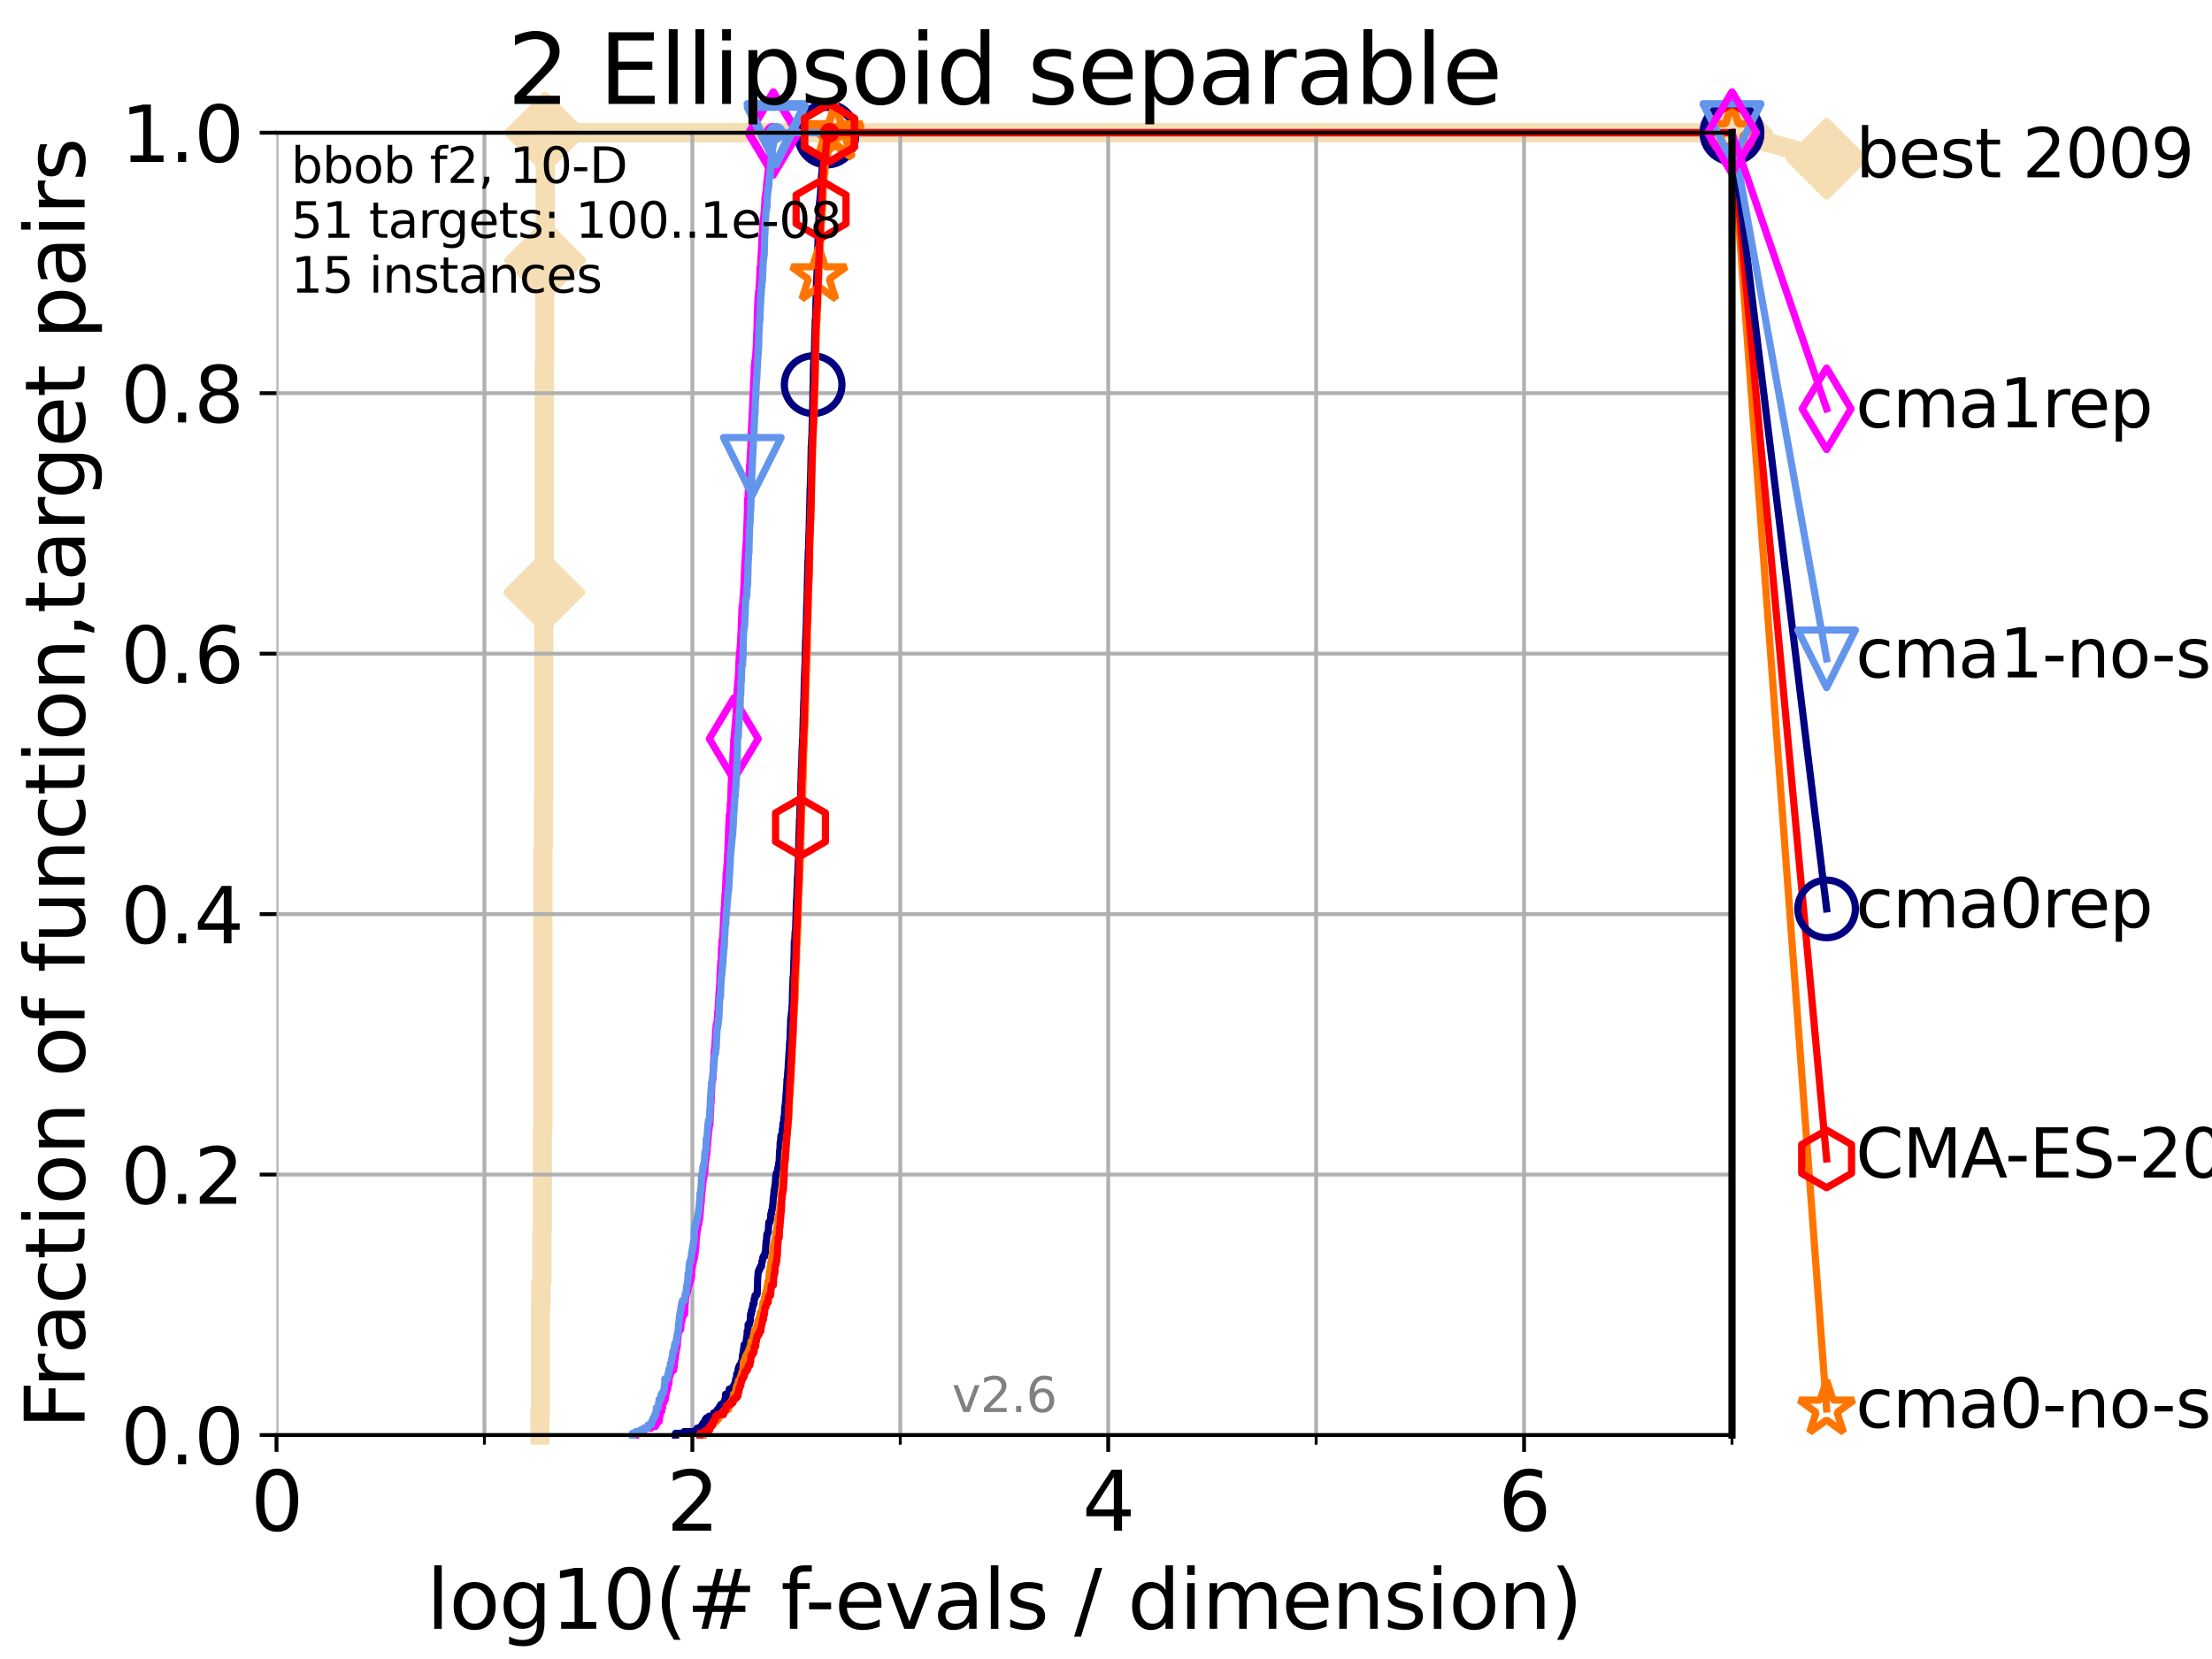 <?xml version="1.0" encoding="utf-8" standalone="no"?>
<!DOCTYPE svg PUBLIC "-//W3C//DTD SVG 1.1//EN"
  "http://www.w3.org/Graphics/SVG/1.1/DTD/svg11.dtd">
<svg xmlns:xlink="http://www.w3.org/1999/xlink" width="460.8pt" height="345.6pt" viewBox="0 0 460.8 345.6" xmlns="http://www.w3.org/2000/svg" version="1.1">
 <defs>
  <style type="text/css">*{stroke-linejoin: round; stroke-linecap: butt}</style>
 </defs>
 <g id="figure_1">
  <g id="patch_1">
   <path d="M 0 345.6 
L 460.8 345.6 
L 460.8 0 
L 0 0 
z
" style="fill: #ffffff"/>
  </g>
  <g id="axes_1">
   <g id="patch_2">
    <path d="M 57.6 298.944 
L 360.806 298.944 
L 360.806 27.648 
L 57.6 27.648 
z
" style="fill: #ffffff"/>
   </g>
   <g id="line2d_1">
    <path d="M 112.488 298.944 
L 112.488 293.624 
L 112.589 293.624 
L 112.589 272.346 
L 112.69 272.346 
L 112.69 267.027 
L 112.89 267.027 
L 112.89 256.388 
L 112.989 256.388 
L 112.989 235.11 
L 113.088 235.11 
L 113.088 176.595 
L 113.186 176.595 
L 113.186 165.956 
L 113.284 165.956 
L 113.284 123.4 
L 113.381 123.4 
L 113.381 75.524 
L 113.478 75.524 
L 113.478 54.246 
L 113.574 54.246 
L 113.574 27.648 
L 360.806 27.648 
" style="fill: none; stroke: #f5deb3; stroke-width: 4; stroke-linecap: square"/>
   </g>
   <g id="line2d_2">
    <defs>
     <path id="me9ae8b63cf" d="M -0 7.778 
L 7.778 0 
L 0 -7.778 
L -7.778 -0 
z
" style="stroke: #f5deb3; stroke-width: 1.5; stroke-linejoin: miter"/>
    </defs>
    <g>
     <use xlink:href="#me9ae8b63cf" x="113.381" y="123.4" style="fill: #f5deb3; stroke: #f5deb3; stroke-width: 1.5; stroke-linejoin: miter"/>
     <use xlink:href="#me9ae8b63cf" x="113.574" y="54.246" style="fill: #f5deb3; stroke: #f5deb3; stroke-width: 1.5; stroke-linejoin: miter"/>
     <use xlink:href="#me9ae8b63cf" x="113.574" y="27.648" style="fill: #f5deb3; stroke: #f5deb3; stroke-width: 1.5; stroke-linejoin: miter"/>
     <use xlink:href="#me9ae8b63cf" x="113.574" y="27.648" style="fill: #f5deb3; stroke: #f5deb3; stroke-width: 1.5; stroke-linejoin: miter"/>
     <use xlink:href="#me9ae8b63cf" x="360.806" y="27.648" style="fill: #f5deb3; stroke: #f5deb3; stroke-width: 1.5; stroke-linejoin: miter"/>
    </g>
   </g>
   <g id="line2d_3">
    <path style="fill: none; stroke: #f5deb3; stroke-width: 4; stroke-linecap: square"/>
    <g/>
   </g>
   <g id="line2d_4">
    <path d="M 360.806 27.648 
L 380.515 33.074 
" style="fill: none; stroke: #f5deb3; stroke-width: 4; stroke-linecap: square"/>
    <g>
     <use xlink:href="#me9ae8b63cf" x="360.806" y="27.648" style="fill: #f5deb3; stroke: #f5deb3; stroke-width: 1.5; stroke-linejoin: miter"/>
     <use xlink:href="#me9ae8b63cf" x="380.515" y="33.074" style="fill: #f5deb3; stroke: #f5deb3; stroke-width: 1.5; stroke-linejoin: miter"/>
    </g>
   </g>
   <g id="matplotlib.axis_1">
    <g id="xtick_1">
     <g id="line2d_5">
      <path d="M 57.6 298.944 
L 57.6 27.648 
" clip-path="url(#pcece261ff3)" style="fill: none; stroke: #b0b0b0; stroke-width: 0.8; stroke-linecap: square"/>
     </g>
     <g id="line2d_6">
      <defs>
       <path id="md737735721" d="M 0 0 
L 0 3.5 
" style="stroke: #000000; stroke-width: 0.8"/>
      </defs>
      <g>
       <use xlink:href="#md737735721" x="57.6" y="298.944" style="stroke: #000000; stroke-width: 0.8"/>
      </g>
     </g>
     <g id="text_1">
      <!-- 0 -->
      <g transform="translate(52.192 318.861)scale(0.17 -0.17)">
       <defs>
        <path id="DejaVuSans-30" d="M 2034 4250 
Q 1547 4250 1301 3770 
Q 1056 3291 1056 2328 
Q 1056 1369 1301 889 
Q 1547 409 2034 409 
Q 2525 409 2770 889 
Q 3016 1369 3016 2328 
Q 3016 3291 2770 3770 
Q 2525 4250 2034 4250 
z
M 2034 4750 
Q 2819 4750 3233 4129 
Q 3647 3509 3647 2328 
Q 3647 1150 3233 529 
Q 2819 -91 2034 -91 
Q 1250 -91 836 529 
Q 422 1150 422 2328 
Q 422 3509 836 4129 
Q 1250 4750 2034 4750 
z
" transform="scale(0.016)"/>
       </defs>
       <use xlink:href="#DejaVuSans-30"/>
      </g>
     </g>
    </g>
    <g id="xtick_2">
     <g id="line2d_7">
      <path d="M 144.23 298.944 
L 144.23 27.648 
" clip-path="url(#pcece261ff3)" style="fill: none; stroke: #b0b0b0; stroke-width: 0.8; stroke-linecap: square"/>
     </g>
     <g id="line2d_8">
      <g>
       <use xlink:href="#md737735721" x="144.23" y="298.944" style="stroke: #000000; stroke-width: 0.8"/>
      </g>
     </g>
     <g id="text_2">
      <!-- 2 -->
      <g transform="translate(138.822 318.861)scale(0.17 -0.17)">
       <defs>
        <path id="DejaVuSans-32" d="M 1228 531 
L 3431 531 
L 3431 0 
L 469 0 
L 469 531 
Q 828 903 1448 1529 
Q 2069 2156 2228 2338 
Q 2531 2678 2651 2914 
Q 2772 3150 2772 3378 
Q 2772 3750 2511 3984 
Q 2250 4219 1831 4219 
Q 1534 4219 1204 4116 
Q 875 4013 500 3803 
L 500 4441 
Q 881 4594 1212 4672 
Q 1544 4750 1819 4750 
Q 2544 4750 2975 4387 
Q 3406 4025 3406 3419 
Q 3406 3131 3298 2873 
Q 3191 2616 2906 2266 
Q 2828 2175 2409 1742 
Q 1991 1309 1228 531 
z
" transform="scale(0.016)"/>
       </defs>
       <use xlink:href="#DejaVuSans-32"/>
      </g>
     </g>
    </g>
    <g id="xtick_3">
     <g id="line2d_9">
      <path d="M 230.861 298.944 
L 230.861 27.648 
" clip-path="url(#pcece261ff3)" style="fill: none; stroke: #b0b0b0; stroke-width: 0.8; stroke-linecap: square"/>
     </g>
     <g id="line2d_10">
      <g>
       <use xlink:href="#md737735721" x="230.861" y="298.944" style="stroke: #000000; stroke-width: 0.8"/>
      </g>
     </g>
     <g id="text_3">
      <!-- 4 -->
      <g transform="translate(225.453 318.861)scale(0.17 -0.17)">
       <defs>
        <path id="DejaVuSans-34" d="M 2419 4116 
L 825 1625 
L 2419 1625 
L 2419 4116 
z
M 2253 4666 
L 3047 4666 
L 3047 1625 
L 3713 1625 
L 3713 1100 
L 3047 1100 
L 3047 0 
L 2419 0 
L 2419 1100 
L 313 1100 
L 313 1709 
L 2253 4666 
z
" transform="scale(0.016)"/>
       </defs>
       <use xlink:href="#DejaVuSans-34"/>
      </g>
     </g>
    </g>
    <g id="xtick_4">
     <g id="line2d_11">
      <path d="M 317.491 298.944 
L 317.491 27.648 
" clip-path="url(#pcece261ff3)" style="fill: none; stroke: #b0b0b0; stroke-width: 0.8; stroke-linecap: square"/>
     </g>
     <g id="line2d_12">
      <g>
       <use xlink:href="#md737735721" x="317.491" y="298.944" style="stroke: #000000; stroke-width: 0.8"/>
      </g>
     </g>
     <g id="text_4">
      <!-- 6 -->
      <g transform="translate(312.083 318.861)scale(0.17 -0.17)">
       <defs>
        <path id="DejaVuSans-36" d="M 2113 2584 
Q 1688 2584 1439 2293 
Q 1191 2003 1191 1497 
Q 1191 994 1439 701 
Q 1688 409 2113 409 
Q 2538 409 2786 701 
Q 3034 994 3034 1497 
Q 3034 2003 2786 2293 
Q 2538 2584 2113 2584 
z
M 3366 4563 
L 3366 3988 
Q 3128 4100 2886 4159 
Q 2644 4219 2406 4219 
Q 1781 4219 1451 3797 
Q 1122 3375 1075 2522 
Q 1259 2794 1537 2939 
Q 1816 3084 2150 3084 
Q 2853 3084 3261 2657 
Q 3669 2231 3669 1497 
Q 3669 778 3244 343 
Q 2819 -91 2113 -91 
Q 1303 -91 875 529 
Q 447 1150 447 2328 
Q 447 3434 972 4092 
Q 1497 4750 2381 4750 
Q 2619 4750 2861 4703 
Q 3103 4656 3366 4563 
z
" transform="scale(0.016)"/>
       </defs>
       <use xlink:href="#DejaVuSans-36"/>
      </g>
     </g>
    </g>
    <g id="xtick_5">
     <g id="line2d_13">
      <path d="M 100.915 298.944 
L 100.915 27.648 
" clip-path="url(#pcece261ff3)" style="fill: none; stroke: #b0b0b0; stroke-width: 0.8; stroke-linecap: square"/>
     </g>
     <g id="line2d_14">
      <defs>
       <path id="ma9f13f40b7" d="M 0 0 
L 0 2 
" style="stroke: #000000; stroke-width: 0.6"/>
      </defs>
      <g>
       <use xlink:href="#ma9f13f40b7" x="100.915" y="298.944" style="stroke: #000000; stroke-width: 0.6"/>
      </g>
     </g>
    </g>
    <g id="xtick_6">
     <g id="line2d_15">
      <path d="M 187.546 298.944 
L 187.546 27.648 
" clip-path="url(#pcece261ff3)" style="fill: none; stroke: #b0b0b0; stroke-width: 0.8; stroke-linecap: square"/>
     </g>
     <g id="line2d_16">
      <g>
       <use xlink:href="#ma9f13f40b7" x="187.546" y="298.944" style="stroke: #000000; stroke-width: 0.6"/>
      </g>
     </g>
    </g>
    <g id="xtick_7">
     <g id="line2d_17">
      <path d="M 274.176 298.944 
L 274.176 27.648 
" clip-path="url(#pcece261ff3)" style="fill: none; stroke: #b0b0b0; stroke-width: 0.8; stroke-linecap: square"/>
     </g>
     <g id="line2d_18">
      <g>
       <use xlink:href="#ma9f13f40b7" x="274.176" y="298.944" style="stroke: #000000; stroke-width: 0.6"/>
      </g>
     </g>
    </g>
    <g id="xtick_8">
     <g id="line2d_19">
      <path d="M 360.806 298.944 
L 360.806 27.648 
" clip-path="url(#pcece261ff3)" style="fill: none; stroke: #b0b0b0; stroke-width: 0.8; stroke-linecap: square"/>
     </g>
     <g id="line2d_20">
      <g>
       <use xlink:href="#ma9f13f40b7" x="360.806" y="298.944" style="stroke: #000000; stroke-width: 0.6"/>
      </g>
     </g>
    </g>
    <g id="text_5">
     <!-- log10(# f-evals / dimension) -->
     <g transform="translate(88.823 339.314)scale(0.17 -0.17)">
      <defs>
       <path id="DejaVuSans-6c" d="M 603 4863 
L 1178 4863 
L 1178 0 
L 603 0 
L 603 4863 
z
" transform="scale(0.016)"/>
       <path id="DejaVuSans-6f" d="M 1959 3097 
Q 1497 3097 1228 2736 
Q 959 2375 959 1747 
Q 959 1119 1226 758 
Q 1494 397 1959 397 
Q 2419 397 2687 759 
Q 2956 1122 2956 1747 
Q 2956 2369 2687 2733 
Q 2419 3097 1959 3097 
z
M 1959 3584 
Q 2709 3584 3137 3096 
Q 3566 2609 3566 1747 
Q 3566 888 3137 398 
Q 2709 -91 1959 -91 
Q 1206 -91 779 398 
Q 353 888 353 1747 
Q 353 2609 779 3096 
Q 1206 3584 1959 3584 
z
" transform="scale(0.016)"/>
       <path id="DejaVuSans-67" d="M 2906 1791 
Q 2906 2416 2648 2759 
Q 2391 3103 1925 3103 
Q 1463 3103 1205 2759 
Q 947 2416 947 1791 
Q 947 1169 1205 825 
Q 1463 481 1925 481 
Q 2391 481 2648 825 
Q 2906 1169 2906 1791 
z
M 3481 434 
Q 3481 -459 3084 -895 
Q 2688 -1331 1869 -1331 
Q 1566 -1331 1297 -1286 
Q 1028 -1241 775 -1147 
L 775 -588 
Q 1028 -725 1275 -790 
Q 1522 -856 1778 -856 
Q 2344 -856 2625 -561 
Q 2906 -266 2906 331 
L 2906 616 
Q 2728 306 2450 153 
Q 2172 0 1784 0 
Q 1141 0 747 490 
Q 353 981 353 1791 
Q 353 2603 747 3093 
Q 1141 3584 1784 3584 
Q 2172 3584 2450 3431 
Q 2728 3278 2906 2969 
L 2906 3500 
L 3481 3500 
L 3481 434 
z
" transform="scale(0.016)"/>
       <path id="DejaVuSans-31" d="M 794 531 
L 1825 531 
L 1825 4091 
L 703 3866 
L 703 4441 
L 1819 4666 
L 2450 4666 
L 2450 531 
L 3481 531 
L 3481 0 
L 794 0 
L 794 531 
z
" transform="scale(0.016)"/>
       <path id="DejaVuSans-28" d="M 1984 4856 
Q 1566 4138 1362 3434 
Q 1159 2731 1159 2009 
Q 1159 1288 1364 580 
Q 1569 -128 1984 -844 
L 1484 -844 
Q 1016 -109 783 600 
Q 550 1309 550 2009 
Q 550 2706 781 3412 
Q 1013 4119 1484 4856 
L 1984 4856 
z
" transform="scale(0.016)"/>
       <path id="DejaVuSans-23" d="M 3272 2816 
L 2363 2816 
L 2100 1772 
L 3016 1772 
L 3272 2816 
z
M 2803 4594 
L 2478 3297 
L 3391 3297 
L 3719 4594 
L 4219 4594 
L 3897 3297 
L 4872 3297 
L 4872 2816 
L 3775 2816 
L 3519 1772 
L 4513 1772 
L 4513 1294 
L 3397 1294 
L 3072 0 
L 2572 0 
L 2894 1294 
L 1978 1294 
L 1656 0 
L 1153 0 
L 1478 1294 
L 494 1294 
L 494 1772 
L 1594 1772 
L 1856 2816 
L 850 2816 
L 850 3297 
L 1978 3297 
L 2297 4594 
L 2803 4594 
z
" transform="scale(0.016)"/>
       <path id="DejaVuSans-20" transform="scale(0.016)"/>
       <path id="DejaVuSans-66" d="M 2375 4863 
L 2375 4384 
L 1825 4384 
Q 1516 4384 1395 4259 
Q 1275 4134 1275 3809 
L 1275 3500 
L 2222 3500 
L 2222 3053 
L 1275 3053 
L 1275 0 
L 697 0 
L 697 3053 
L 147 3053 
L 147 3500 
L 697 3500 
L 697 3744 
Q 697 4328 969 4595 
Q 1241 4863 1831 4863 
L 2375 4863 
z
" transform="scale(0.016)"/>
       <path id="DejaVuSans-2d" d="M 313 2009 
L 1997 2009 
L 1997 1497 
L 313 1497 
L 313 2009 
z
" transform="scale(0.016)"/>
       <path id="DejaVuSans-65" d="M 3597 1894 
L 3597 1613 
L 953 1613 
Q 991 1019 1311 708 
Q 1631 397 2203 397 
Q 2534 397 2845 478 
Q 3156 559 3463 722 
L 3463 178 
Q 3153 47 2828 -22 
Q 2503 -91 2169 -91 
Q 1331 -91 842 396 
Q 353 884 353 1716 
Q 353 2575 817 3079 
Q 1281 3584 2069 3584 
Q 2775 3584 3186 3129 
Q 3597 2675 3597 1894 
z
M 3022 2063 
Q 3016 2534 2758 2815 
Q 2500 3097 2075 3097 
Q 1594 3097 1305 2825 
Q 1016 2553 972 2059 
L 3022 2063 
z
" transform="scale(0.016)"/>
       <path id="DejaVuSans-76" d="M 191 3500 
L 800 3500 
L 1894 563 
L 2988 3500 
L 3597 3500 
L 2284 0 
L 1503 0 
L 191 3500 
z
" transform="scale(0.016)"/>
       <path id="DejaVuSans-61" d="M 2194 1759 
Q 1497 1759 1228 1600 
Q 959 1441 959 1056 
Q 959 750 1161 570 
Q 1363 391 1709 391 
Q 2188 391 2477 730 
Q 2766 1069 2766 1631 
L 2766 1759 
L 2194 1759 
z
M 3341 1997 
L 3341 0 
L 2766 0 
L 2766 531 
Q 2569 213 2275 61 
Q 1981 -91 1556 -91 
Q 1019 -91 701 211 
Q 384 513 384 1019 
Q 384 1609 779 1909 
Q 1175 2209 1959 2209 
L 2766 2209 
L 2766 2266 
Q 2766 2663 2505 2880 
Q 2244 3097 1772 3097 
Q 1472 3097 1187 3025 
Q 903 2953 641 2809 
L 641 3341 
Q 956 3463 1253 3523 
Q 1550 3584 1831 3584 
Q 2591 3584 2966 3190 
Q 3341 2797 3341 1997 
z
" transform="scale(0.016)"/>
       <path id="DejaVuSans-73" d="M 2834 3397 
L 2834 2853 
Q 2591 2978 2328 3040 
Q 2066 3103 1784 3103 
Q 1356 3103 1142 2972 
Q 928 2841 928 2578 
Q 928 2378 1081 2264 
Q 1234 2150 1697 2047 
L 1894 2003 
Q 2506 1872 2764 1633 
Q 3022 1394 3022 966 
Q 3022 478 2636 193 
Q 2250 -91 1575 -91 
Q 1294 -91 989 -36 
Q 684 19 347 128 
L 347 722 
Q 666 556 975 473 
Q 1284 391 1588 391 
Q 1994 391 2212 530 
Q 2431 669 2431 922 
Q 2431 1156 2273 1281 
Q 2116 1406 1581 1522 
L 1381 1569 
Q 847 1681 609 1914 
Q 372 2147 372 2553 
Q 372 3047 722 3315 
Q 1072 3584 1716 3584 
Q 2034 3584 2315 3537 
Q 2597 3491 2834 3397 
z
" transform="scale(0.016)"/>
       <path id="DejaVuSans-2f" d="M 1625 4666 
L 2156 4666 
L 531 -594 
L 0 -594 
L 1625 4666 
z
" transform="scale(0.016)"/>
       <path id="DejaVuSans-64" d="M 2906 2969 
L 2906 4863 
L 3481 4863 
L 3481 0 
L 2906 0 
L 2906 525 
Q 2725 213 2448 61 
Q 2172 -91 1784 -91 
Q 1150 -91 751 415 
Q 353 922 353 1747 
Q 353 2572 751 3078 
Q 1150 3584 1784 3584 
Q 2172 3584 2448 3432 
Q 2725 3281 2906 2969 
z
M 947 1747 
Q 947 1113 1208 752 
Q 1469 391 1925 391 
Q 2381 391 2643 752 
Q 2906 1113 2906 1747 
Q 2906 2381 2643 2742 
Q 2381 3103 1925 3103 
Q 1469 3103 1208 2742 
Q 947 2381 947 1747 
z
" transform="scale(0.016)"/>
       <path id="DejaVuSans-69" d="M 603 3500 
L 1178 3500 
L 1178 0 
L 603 0 
L 603 3500 
z
M 603 4863 
L 1178 4863 
L 1178 4134 
L 603 4134 
L 603 4863 
z
" transform="scale(0.016)"/>
       <path id="DejaVuSans-6d" d="M 3328 2828 
Q 3544 3216 3844 3400 
Q 4144 3584 4550 3584 
Q 5097 3584 5394 3201 
Q 5691 2819 5691 2113 
L 5691 0 
L 5113 0 
L 5113 2094 
Q 5113 2597 4934 2840 
Q 4756 3084 4391 3084 
Q 3944 3084 3684 2787 
Q 3425 2491 3425 1978 
L 3425 0 
L 2847 0 
L 2847 2094 
Q 2847 2600 2669 2842 
Q 2491 3084 2119 3084 
Q 1678 3084 1418 2786 
Q 1159 2488 1159 1978 
L 1159 0 
L 581 0 
L 581 3500 
L 1159 3500 
L 1159 2956 
Q 1356 3278 1631 3431 
Q 1906 3584 2284 3584 
Q 2666 3584 2933 3390 
Q 3200 3197 3328 2828 
z
" transform="scale(0.016)"/>
       <path id="DejaVuSans-6e" d="M 3513 2113 
L 3513 0 
L 2938 0 
L 2938 2094 
Q 2938 2591 2744 2837 
Q 2550 3084 2163 3084 
Q 1697 3084 1428 2787 
Q 1159 2491 1159 1978 
L 1159 0 
L 581 0 
L 581 3500 
L 1159 3500 
L 1159 2956 
Q 1366 3272 1645 3428 
Q 1925 3584 2291 3584 
Q 2894 3584 3203 3211 
Q 3513 2838 3513 2113 
z
" transform="scale(0.016)"/>
       <path id="DejaVuSans-29" d="M 513 4856 
L 1013 4856 
Q 1481 4119 1714 3412 
Q 1947 2706 1947 2009 
Q 1947 1309 1714 600 
Q 1481 -109 1013 -844 
L 513 -844 
Q 928 -128 1133 580 
Q 1338 1288 1338 2009 
Q 1338 2731 1133 3434 
Q 928 4138 513 4856 
z
" transform="scale(0.016)"/>
      </defs>
      <use xlink:href="#DejaVuSans-6c"/>
      <use xlink:href="#DejaVuSans-6f" x="27.783"/>
      <use xlink:href="#DejaVuSans-67" x="88.965"/>
      <use xlink:href="#DejaVuSans-31" x="152.441"/>
      <use xlink:href="#DejaVuSans-30" x="216.064"/>
      <use xlink:href="#DejaVuSans-28" x="279.688"/>
      <use xlink:href="#DejaVuSans-23" x="318.701"/>
      <use xlink:href="#DejaVuSans-20" x="402.49"/>
      <use xlink:href="#DejaVuSans-66" x="434.277"/>
      <use xlink:href="#DejaVuSans-2d" x="463.982"/>
      <use xlink:href="#DejaVuSans-65" x="500.066"/>
      <use xlink:href="#DejaVuSans-76" x="561.59"/>
      <use xlink:href="#DejaVuSans-61" x="620.77"/>
      <use xlink:href="#DejaVuSans-6c" x="682.049"/>
      <use xlink:href="#DejaVuSans-73" x="709.832"/>
      <use xlink:href="#DejaVuSans-20" x="761.932"/>
      <use xlink:href="#DejaVuSans-2f" x="793.719"/>
      <use xlink:href="#DejaVuSans-20" x="827.41"/>
      <use xlink:href="#DejaVuSans-64" x="859.197"/>
      <use xlink:href="#DejaVuSans-69" x="922.674"/>
      <use xlink:href="#DejaVuSans-6d" x="950.457"/>
      <use xlink:href="#DejaVuSans-65" x="1047.869"/>
      <use xlink:href="#DejaVuSans-6e" x="1109.393"/>
      <use xlink:href="#DejaVuSans-73" x="1172.771"/>
      <use xlink:href="#DejaVuSans-69" x="1224.871"/>
      <use xlink:href="#DejaVuSans-6f" x="1252.654"/>
      <use xlink:href="#DejaVuSans-6e" x="1313.836"/>
      <use xlink:href="#DejaVuSans-29" x="1377.215"/>
     </g>
    </g>
   </g>
   <g id="matplotlib.axis_2">
    <g id="ytick_1">
     <g id="line2d_21">
      <path d="M 57.6 298.944 
L 360.806 298.944 
" clip-path="url(#pcece261ff3)" style="fill: none; stroke: #b0b0b0; stroke-width: 0.8; stroke-linecap: square"/>
     </g>
     <g id="line2d_22">
      <defs>
       <path id="mb873e878cd" d="M 0 0 
L -3.5 0 
" style="stroke: #000000; stroke-width: 0.8"/>
      </defs>
      <g>
       <use xlink:href="#mb873e878cd" x="57.6" y="298.944" style="stroke: #000000; stroke-width: 0.8"/>
      </g>
     </g>
     <g id="text_6">
      <!-- 0.0 -->
      <g transform="translate(25.155 305.023)scale(0.16 -0.16)">
       <defs>
        <path id="DejaVuSans-2e" d="M 684 794 
L 1344 794 
L 1344 0 
L 684 0 
L 684 794 
z
" transform="scale(0.016)"/>
       </defs>
       <use xlink:href="#DejaVuSans-30"/>
       <use xlink:href="#DejaVuSans-2e" x="63.623"/>
       <use xlink:href="#DejaVuSans-30" x="95.41"/>
      </g>
     </g>
    </g>
    <g id="ytick_2">
     <g id="line2d_23">
      <path d="M 57.6 244.685 
L 360.806 244.685 
" clip-path="url(#pcece261ff3)" style="fill: none; stroke: #b0b0b0; stroke-width: 0.8; stroke-linecap: square"/>
     </g>
     <g id="line2d_24">
      <g>
       <use xlink:href="#mb873e878cd" x="57.6" y="244.685" style="stroke: #000000; stroke-width: 0.8"/>
      </g>
     </g>
     <g id="text_7">
      <!-- 0.2 -->
      <g transform="translate(25.155 250.764)scale(0.16 -0.16)">
       <use xlink:href="#DejaVuSans-30"/>
       <use xlink:href="#DejaVuSans-2e" x="63.623"/>
       <use xlink:href="#DejaVuSans-32" x="95.41"/>
      </g>
     </g>
    </g>
    <g id="ytick_3">
     <g id="line2d_25">
      <path d="M 57.6 190.426 
L 360.806 190.426 
" clip-path="url(#pcece261ff3)" style="fill: none; stroke: #b0b0b0; stroke-width: 0.8; stroke-linecap: square"/>
     </g>
     <g id="line2d_26">
      <g>
       <use xlink:href="#mb873e878cd" x="57.6" y="190.426" style="stroke: #000000; stroke-width: 0.8"/>
      </g>
     </g>
     <g id="text_8">
      <!-- 0.4 -->
      <g transform="translate(25.155 196.504)scale(0.16 -0.16)">
       <use xlink:href="#DejaVuSans-30"/>
       <use xlink:href="#DejaVuSans-2e" x="63.623"/>
       <use xlink:href="#DejaVuSans-34" x="95.41"/>
      </g>
     </g>
    </g>
    <g id="ytick_4">
     <g id="line2d_27">
      <path d="M 57.6 136.166 
L 360.806 136.166 
" clip-path="url(#pcece261ff3)" style="fill: none; stroke: #b0b0b0; stroke-width: 0.8; stroke-linecap: square"/>
     </g>
     <g id="line2d_28">
      <g>
       <use xlink:href="#mb873e878cd" x="57.6" y="136.166" style="stroke: #000000; stroke-width: 0.8"/>
      </g>
     </g>
     <g id="text_9">
      <!-- 0.6 -->
      <g transform="translate(25.155 142.245)scale(0.16 -0.16)">
       <use xlink:href="#DejaVuSans-30"/>
       <use xlink:href="#DejaVuSans-2e" x="63.623"/>
       <use xlink:href="#DejaVuSans-36" x="95.41"/>
      </g>
     </g>
    </g>
    <g id="ytick_5">
     <g id="line2d_29">
      <path d="M 57.6 81.907 
L 360.806 81.907 
" clip-path="url(#pcece261ff3)" style="fill: none; stroke: #b0b0b0; stroke-width: 0.8; stroke-linecap: square"/>
     </g>
     <g id="line2d_30">
      <g>
       <use xlink:href="#mb873e878cd" x="57.6" y="81.907" style="stroke: #000000; stroke-width: 0.8"/>
      </g>
     </g>
     <g id="text_10">
      <!-- 0.8 -->
      <g transform="translate(25.155 87.986)scale(0.16 -0.16)">
       <defs>
        <path id="DejaVuSans-38" d="M 2034 2216 
Q 1584 2216 1326 1975 
Q 1069 1734 1069 1313 
Q 1069 891 1326 650 
Q 1584 409 2034 409 
Q 2484 409 2743 651 
Q 3003 894 3003 1313 
Q 3003 1734 2745 1975 
Q 2488 2216 2034 2216 
z
M 1403 2484 
Q 997 2584 770 2862 
Q 544 3141 544 3541 
Q 544 4100 942 4425 
Q 1341 4750 2034 4750 
Q 2731 4750 3128 4425 
Q 3525 4100 3525 3541 
Q 3525 3141 3298 2862 
Q 3072 2584 2669 2484 
Q 3125 2378 3379 2068 
Q 3634 1759 3634 1313 
Q 3634 634 3220 271 
Q 2806 -91 2034 -91 
Q 1263 -91 848 271 
Q 434 634 434 1313 
Q 434 1759 690 2068 
Q 947 2378 1403 2484 
z
M 1172 3481 
Q 1172 3119 1398 2916 
Q 1625 2713 2034 2713 
Q 2441 2713 2670 2916 
Q 2900 3119 2900 3481 
Q 2900 3844 2670 4047 
Q 2441 4250 2034 4250 
Q 1625 4250 1398 4047 
Q 1172 3844 1172 3481 
z
" transform="scale(0.016)"/>
       </defs>
       <use xlink:href="#DejaVuSans-30"/>
       <use xlink:href="#DejaVuSans-2e" x="63.623"/>
       <use xlink:href="#DejaVuSans-38" x="95.41"/>
      </g>
     </g>
    </g>
    <g id="ytick_6">
     <g id="line2d_31">
      <path d="M 57.6 27.648 
L 360.806 27.648 
" clip-path="url(#pcece261ff3)" style="fill: none; stroke: #b0b0b0; stroke-width: 0.8; stroke-linecap: square"/>
     </g>
     <g id="line2d_32">
      <g>
       <use xlink:href="#mb873e878cd" x="57.6" y="27.648" style="stroke: #000000; stroke-width: 0.8"/>
      </g>
     </g>
     <g id="text_11">
      <!-- 1.0 -->
      <g transform="translate(25.155 33.727)scale(0.16 -0.16)">
       <use xlink:href="#DejaVuSans-31"/>
       <use xlink:href="#DejaVuSans-2e" x="63.623"/>
       <use xlink:href="#DejaVuSans-30" x="95.41"/>
      </g>
     </g>
    </g>
    <g id="text_12">
     <!-- Fraction of function,target pairs -->
     <g transform="translate(17.62 297.681)rotate(-90)scale(0.17 -0.17)">
      <defs>
       <path id="DejaVuSans-46" d="M 628 4666 
L 3309 4666 
L 3309 4134 
L 1259 4134 
L 1259 2759 
L 3109 2759 
L 3109 2228 
L 1259 2228 
L 1259 0 
L 628 0 
L 628 4666 
z
" transform="scale(0.016)"/>
       <path id="DejaVuSans-72" d="M 2631 2963 
Q 2534 3019 2420 3045 
Q 2306 3072 2169 3072 
Q 1681 3072 1420 2755 
Q 1159 2438 1159 1844 
L 1159 0 
L 581 0 
L 581 3500 
L 1159 3500 
L 1159 2956 
Q 1341 3275 1631 3429 
Q 1922 3584 2338 3584 
Q 2397 3584 2469 3576 
Q 2541 3569 2628 3553 
L 2631 2963 
z
" transform="scale(0.016)"/>
       <path id="DejaVuSans-63" d="M 3122 3366 
L 3122 2828 
Q 2878 2963 2633 3030 
Q 2388 3097 2138 3097 
Q 1578 3097 1268 2742 
Q 959 2388 959 1747 
Q 959 1106 1268 751 
Q 1578 397 2138 397 
Q 2388 397 2633 464 
Q 2878 531 3122 666 
L 3122 134 
Q 2881 22 2623 -34 
Q 2366 -91 2075 -91 
Q 1284 -91 818 406 
Q 353 903 353 1747 
Q 353 2603 823 3093 
Q 1294 3584 2113 3584 
Q 2378 3584 2631 3529 
Q 2884 3475 3122 3366 
z
" transform="scale(0.016)"/>
       <path id="DejaVuSans-74" d="M 1172 4494 
L 1172 3500 
L 2356 3500 
L 2356 3053 
L 1172 3053 
L 1172 1153 
Q 1172 725 1289 603 
Q 1406 481 1766 481 
L 2356 481 
L 2356 0 
L 1766 0 
Q 1100 0 847 248 
Q 594 497 594 1153 
L 594 3053 
L 172 3053 
L 172 3500 
L 594 3500 
L 594 4494 
L 1172 4494 
z
" transform="scale(0.016)"/>
       <path id="DejaVuSans-75" d="M 544 1381 
L 544 3500 
L 1119 3500 
L 1119 1403 
Q 1119 906 1312 657 
Q 1506 409 1894 409 
Q 2359 409 2629 706 
Q 2900 1003 2900 1516 
L 2900 3500 
L 3475 3500 
L 3475 0 
L 2900 0 
L 2900 538 
Q 2691 219 2414 64 
Q 2138 -91 1772 -91 
Q 1169 -91 856 284 
Q 544 659 544 1381 
z
M 1991 3584 
L 1991 3584 
z
" transform="scale(0.016)"/>
       <path id="DejaVuSans-2c" d="M 750 794 
L 1409 794 
L 1409 256 
L 897 -744 
L 494 -744 
L 750 256 
L 750 794 
z
" transform="scale(0.016)"/>
       <path id="DejaVuSans-70" d="M 1159 525 
L 1159 -1331 
L 581 -1331 
L 581 3500 
L 1159 3500 
L 1159 2969 
Q 1341 3281 1617 3432 
Q 1894 3584 2278 3584 
Q 2916 3584 3314 3078 
Q 3713 2572 3713 1747 
Q 3713 922 3314 415 
Q 2916 -91 2278 -91 
Q 1894 -91 1617 61 
Q 1341 213 1159 525 
z
M 3116 1747 
Q 3116 2381 2855 2742 
Q 2594 3103 2138 3103 
Q 1681 3103 1420 2742 
Q 1159 2381 1159 1747 
Q 1159 1113 1420 752 
Q 1681 391 2138 391 
Q 2594 391 2855 752 
Q 3116 1113 3116 1747 
z
" transform="scale(0.016)"/>
      </defs>
      <use xlink:href="#DejaVuSans-46"/>
      <use xlink:href="#DejaVuSans-72" x="50.27"/>
      <use xlink:href="#DejaVuSans-61" x="91.383"/>
      <use xlink:href="#DejaVuSans-63" x="152.662"/>
      <use xlink:href="#DejaVuSans-74" x="207.643"/>
      <use xlink:href="#DejaVuSans-69" x="246.852"/>
      <use xlink:href="#DejaVuSans-6f" x="274.635"/>
      <use xlink:href="#DejaVuSans-6e" x="335.816"/>
      <use xlink:href="#DejaVuSans-20" x="399.195"/>
      <use xlink:href="#DejaVuSans-6f" x="430.982"/>
      <use xlink:href="#DejaVuSans-66" x="492.164"/>
      <use xlink:href="#DejaVuSans-20" x="527.369"/>
      <use xlink:href="#DejaVuSans-66" x="559.156"/>
      <use xlink:href="#DejaVuSans-75" x="594.361"/>
      <use xlink:href="#DejaVuSans-6e" x="657.74"/>
      <use xlink:href="#DejaVuSans-63" x="721.119"/>
      <use xlink:href="#DejaVuSans-74" x="776.1"/>
      <use xlink:href="#DejaVuSans-69" x="815.309"/>
      <use xlink:href="#DejaVuSans-6f" x="843.092"/>
      <use xlink:href="#DejaVuSans-6e" x="904.273"/>
      <use xlink:href="#DejaVuSans-2c" x="967.652"/>
      <use xlink:href="#DejaVuSans-74" x="999.439"/>
      <use xlink:href="#DejaVuSans-61" x="1038.648"/>
      <use xlink:href="#DejaVuSans-72" x="1099.928"/>
      <use xlink:href="#DejaVuSans-67" x="1139.291"/>
      <use xlink:href="#DejaVuSans-65" x="1202.768"/>
      <use xlink:href="#DejaVuSans-74" x="1264.291"/>
      <use xlink:href="#DejaVuSans-20" x="1303.5"/>
      <use xlink:href="#DejaVuSans-70" x="1335.287"/>
      <use xlink:href="#DejaVuSans-61" x="1398.764"/>
      <use xlink:href="#DejaVuSans-69" x="1460.043"/>
      <use xlink:href="#DejaVuSans-72" x="1487.826"/>
      <use xlink:href="#DejaVuSans-73" x="1528.939"/>
     </g>
    </g>
   </g>
   <g id="line2d_33">
    <defs>
     <path id="m48e4b14abd" d="M 0 1.5 
C 0.398 1.5 0.779 1.342 1.061 1.061 
C 1.342 0.779 1.5 0.398 1.5 0 
C 1.5 -0.398 1.342 -0.779 1.061 -1.061 
C 0.779 -1.342 0.398 -1.5 0 -1.5 
C -0.398 -1.5 -0.779 -1.342 -1.061 -1.061 
C -1.342 -0.779 -1.5 -0.398 -1.5 0 
C -1.5 0.398 -1.342 0.779 -1.061 1.061 
C -0.779 1.342 -0.398 1.5 0 1.5 
z
" style="stroke: #f5deb3"/>
    </defs>
    <g>
     <use xlink:href="#m48e4b14abd" x="113.574" y="27.648" style="fill: #f5deb3; stroke: #f5deb3"/>
     <use xlink:href="#m48e4b14abd" x="113.574" y="27.648" style="fill: #f5deb3; stroke: #f5deb3"/>
    </g>
   </g>
   <g id="line2d_34">
    <defs>
     <path id="m9c5c0049ed" d="M 0 1.5 
C 0.398 1.5 0.779 1.342 1.061 1.061 
C 1.342 0.779 1.5 0.398 1.5 0 
C 1.5 -0.398 1.342 -0.779 1.061 -1.061 
C 0.779 -1.342 0.398 -1.5 0 -1.5 
C -0.398 -1.5 -0.779 -1.342 -1.061 -1.061 
C -1.342 -0.779 -1.5 -0.398 -1.5 0 
C -1.5 0.398 -1.342 0.779 -1.061 1.061 
C -0.779 1.342 -0.398 1.5 0 1.5 
z
" style="stroke: #000080"/>
    </defs>
    <g>
     <use xlink:href="#m9c5c0049ed" x="172.242" y="27.648" style="fill: #000080; stroke: #000080"/>
     <use xlink:href="#m9c5c0049ed" x="172.242" y="27.648" style="fill: #000080; stroke: #000080"/>
    </g>
   </g>
   <g id="line2d_35">
    <path d="M 140.725 298.944 
L 140.725 298.589 
L 142.477 298.589 
L 142.477 298.235 
L 144.986 298.235 
L 144.986 297.88 
L 145.22 297.88 
L 145.22 297.525 
L 145.955 297.525 
L 145.955 297.171 
L 146.261 297.171 
L 146.261 296.816 
L 146.429 296.816 
L 146.429 296.462 
L 146.843 296.462 
L 146.876 295.752 
L 147.136 295.752 
L 147.136 295.398 
L 147.676 295.398 
L 147.676 295.043 
L 148.503 295.043 
L 148.503 294.688 
L 148.667 294.688 
L 148.667 294.334 
L 149.224 294.334 
L 149.224 293.979 
L 149.439 293.979 
L 149.439 293.624 
L 149.764 293.624 
L 149.764 293.27 
L 149.931 293.27 
L 149.931 292.915 
L 150.18 292.915 
L 150.18 292.561 
L 150.681 292.561 
L 150.681 292.206 
L 150.959 292.206 
L 150.998 291.497 
L 151.155 291.497 
L 151.155 290.433 
L 151.87 290.433 
L 151.92 289.369 
L 152.596 289.369 
L 152.596 289.014 
L 152.788 289.014 
L 152.788 288.66 
L 153.013 288.66 
L 153.013 288.305 
L 153.131 288.305 
L 153.189 287.596 
L 153.259 287.596 
L 153.259 287.241 
L 153.41 287.241 
L 153.479 286.177 
L 153.685 286.177 
L 153.787 285.113 
L 153.9 285.113 
L 153.9 284.759 
L 154.057 284.759 
L 154.057 284.404 
L 154.334 284.404 
L 154.421 283.695 
L 154.585 283.695 
L 154.682 282.276 
L 154.758 282.276 
L 154.854 281.212 
L 154.929 281.212 
L 155.003 280.148 
L 155.371 280.148 
L 155.475 279.084 
L 155.495 279.084 
L 155.578 278.375 
L 155.64 278.375 
L 155.66 277.311 
L 155.813 277.311 
L 155.854 275.893 
L 156.126 275.893 
L 156.235 275.183 
L 156.295 275.183 
L 156.354 273.765 
L 156.521 273.765 
L 156.521 273.056 
L 156.677 273.056 
L 156.735 272.346 
L 156.813 272.346 
L 156.851 271.637 
L 157.071 271.637 
L 157.109 270.573 
L 157.241 270.573 
L 157.288 269.864 
L 157.596 269.864 
L 157.596 269.509 
L 157.743 269.509 
L 157.853 265.963 
L 157.88 265.963 
L 157.944 264.899 
L 158.08 264.899 
L 158.08 264.544 
L 158.232 264.544 
L 158.232 264.19 
L 158.401 264.19 
L 158.401 263.835 
L 158.63 263.835 
L 158.717 262.771 
L 158.813 262.771 
L 158.891 262.062 
L 159.003 262.062 
L 159.003 261.707 
L 159.317 261.707 
L 159.334 260.998 
L 159.443 260.998 
L 159.552 259.225 
L 159.56 259.225 
L 159.594 258.516 
L 159.677 258.516 
L 159.759 257.097 
L 159.923 257.097 
L 159.923 256.742 
L 160.037 256.742 
L 160.134 254.969 
L 160.159 254.969 
L 160.159 254.615 
L 160.407 254.615 
L 160.51 253.905 
L 160.542 253.905 
L 160.573 252.841 
L 160.715 252.841 
L 160.754 252.132 
L 160.84 252.132 
L 160.948 251.068 
L 160.995 251.068 
L 161.103 249.295 
L 161.171 249.295 
L 161.263 247.877 
L 161.346 247.877 
L 161.452 246.813 
L 161.505 246.813 
L 161.602 245.039 
L 161.64 245.039 
L 161.744 244.33 
L 161.965 244.33 
L 162.045 243.266 
L 162.125 243.266 
L 162.234 242.202 
L 162.313 242.202 
L 162.407 239.72 
L 162.471 239.72 
L 162.528 237.947 
L 162.606 237.947 
L 162.698 236.528 
L 162.894 236.528 
L 162.991 235.11 
L 163.061 235.11 
L 163.102 234.046 
L 163.212 234.046 
L 163.322 232.627 
L 163.397 232.627 
L 163.505 230.499 
L 163.545 230.499 
L 163.646 229.435 
L 163.66 229.435 
L 163.753 228.017 
L 163.773 228.017 
L 163.873 226.244 
L 163.899 226.244 
L 163.952 224.825 
L 164.018 224.825 
L 164.123 223.052 
L 164.155 223.052 
L 164.259 220.924 
L 164.298 220.924 
L 164.369 219.151 
L 164.421 219.151 
L 164.504 217.023 
L 164.555 217.023 
L 164.664 213.832 
L 164.676 213.832 
L 164.74 212.058 
L 164.803 212.058 
L 164.872 210.994 
L 164.916 210.994 
L 164.997 209.576 
L 165.034 209.576 
L 165.134 205.32 
L 165.146 205.32 
L 165.22 203.547 
L 165.294 203.547 
L 165.392 199.646 
L 165.416 199.646 
L 165.477 196.1 
L 165.556 196.1 
L 165.659 193.972 
L 165.731 193.972 
L 165.833 190.78 
L 165.845 190.78 
L 165.916 187.589 
L 165.958 187.589 
L 166.064 184.751 
L 166.07 184.751 
L 166.135 182.624 
L 166.181 182.624 
L 166.287 179.432 
L 166.327 179.432 
L 166.437 173.758 
L 166.461 173.758 
L 166.564 170.566 
L 166.604 170.566 
L 166.679 167.374 
L 166.747 167.374 
L 166.843 163.119 
L 166.86 163.119 
L 166.956 159.927 
L 166.99 159.927 
L 167.096 156.026 
L 167.118 156.026 
L 167.207 153.898 
L 167.229 153.898 
L 167.334 149.643 
L 167.351 149.643 
L 167.439 146.096 
L 167.472 146.096 
L 167.581 141.131 
L 167.591 141.131 
L 167.7 138.294 
L 167.716 138.294 
L 167.824 133.329 
L 167.845 133.329 
L 167.947 130.492 
L 167.963 130.492 
L 168.069 125.882 
L 168.095 125.882 
L 168.206 121.272 
L 168.211 121.272 
L 168.295 117.016 
L 168.327 117.016 
L 168.405 114.534 
L 168.441 114.534 
L 168.535 110.633 
L 168.56 110.633 
L 168.669 105.668 
L 168.679 105.668 
L 168.771 101.767 
L 168.796 101.767 
L 168.903 97.866 
L 168.908 97.866 
L 169.004 92.901 
L 169.019 92.901 
L 169.125 90.773 
L 169.15 90.773 
L 169.255 86.163 
L 169.274 86.163 
L 169.383 80.134 
L 169.393 80.134 
L 169.487 75.524 
L 169.526 75.524 
L 169.604 73.396 
L 169.658 73.396 
L 169.755 69.14 
L 169.779 69.14 
L 169.837 66.658 
L 169.895 66.658 
L 169.996 62.402 
L 170.01 62.402 
L 170.096 58.501 
L 170.129 58.501 
L 170.238 56.019 
L 170.271 56.019 
L 170.37 51.409 
L 170.384 51.409 
L 170.491 47.508 
L 170.524 47.508 
L 170.626 45.025 
L 170.64 45.025 
L 170.718 42.188 
L 170.759 42.188 
L 170.865 40.77 
L 170.924 40.77 
L 171.024 38.287 
L 171.056 38.287 
L 171.146 36.514 
L 171.195 36.514 
L 171.253 35.095 
L 171.316 35.095 
L 171.423 33.677 
L 171.436 33.677 
L 171.52 32.258 
L 171.59 32.258 
L 171.691 30.84 
L 171.739 30.84 
L 171.739 30.13 
L 171.882 30.13 
L 171.982 28.712 
L 172.007 28.712 
L 172.007 28.357 
L 172.242 28.357 
L 172.242 27.648 
L 360.806 27.648 
L 360.806 27.648 
" style="fill: none; stroke: #000080; stroke-width: 1.5; stroke-linecap: square"/>
   </g>
   <g id="line2d_36">
    <defs>
     <path id="mb088a4e51c" d="M 0 6 
C 1.591 6 3.117 5.368 4.243 4.243 
C 5.368 3.117 6 1.591 6 0 
C 6 -1.591 5.368 -3.117 4.243 -4.243 
C 3.117 -5.368 1.591 -6 0 -6 
C -1.591 -6 -3.117 -5.368 -4.243 -4.243 
C -5.368 -3.117 -6 -1.591 -6 0 
C -6 1.591 -5.368 3.117 -4.243 4.243 
C -3.117 5.368 -1.591 6 0 6 
z
" style="stroke: #000080; stroke-width: 1.5"/>
    </defs>
    <g>
     <use xlink:href="#mb088a4e51c" x="169.393" y="80.134" style="fill-opacity: 0; stroke: #000080; stroke-width: 1.5"/>
     <use xlink:href="#mb088a4e51c" x="172.242" y="28.357" style="fill-opacity: 0; stroke: #000080; stroke-width: 1.5"/>
     <use xlink:href="#mb088a4e51c" x="172.242" y="27.648" style="fill-opacity: 0; stroke: #000080; stroke-width: 1.5"/>
     <use xlink:href="#mb088a4e51c" x="172.242" y="27.648" style="fill-opacity: 0; stroke: #000080; stroke-width: 1.5"/>
     <use xlink:href="#mb088a4e51c" x="360.806" y="27.648" style="fill-opacity: 0; stroke: #000080; stroke-width: 1.5"/>
    </g>
   </g>
   <g id="line2d_37">
    <path style="fill: none; stroke: #000080; stroke-width: 1.5; stroke-linecap: square"/>
    <g/>
   </g>
   <g id="line2d_38">
    <defs>
     <path id="m5227d3538d" d="M 0 1.5 
C 0.398 1.5 0.779 1.342 1.061 1.061 
C 1.342 0.779 1.5 0.398 1.5 0 
C 1.5 -0.398 1.342 -0.779 1.061 -1.061 
C 0.779 -1.342 0.398 -1.5 0 -1.5 
C -0.398 -1.5 -0.779 -1.342 -1.061 -1.061 
C -1.342 -0.779 -1.5 -0.398 -1.5 0 
C -1.5 0.398 -1.342 0.779 -1.061 1.061 
C -0.779 1.342 -0.398 1.5 0 1.5 
z
" style="stroke: #ff00ff"/>
    </defs>
    <g>
     <use xlink:href="#m5227d3538d" x="161.087" y="27.648" style="fill: #ff00ff; stroke: #ff00ff"/>
     <use xlink:href="#m5227d3538d" x="161.087" y="27.648" style="fill: #ff00ff; stroke: #ff00ff"/>
    </g>
   </g>
   <g id="line2d_39">
    <path d="M 132.429 298.944 
L 132.429 298.589 
L 132.674 298.589 
L 132.674 298.235 
L 134.08 298.235 
L 134.177 297.525 
L 135.628 297.525 
L 135.628 297.171 
L 136.528 297.171 
L 136.528 296.816 
L 136.753 296.816 
L 136.837 296.107 
L 137.332 296.107 
L 137.413 295.043 
L 137.467 295.043 
L 137.548 294.334 
L 137.655 294.334 
L 137.655 293.979 
L 137.867 293.979 
L 137.893 293.27 
L 138.025 293.27 
L 138.077 292.206 
L 138.284 292.206 
L 138.284 291.851 
L 138.439 291.851 
L 138.439 291.497 
L 138.617 291.497 
L 138.718 290.433 
L 138.768 290.433 
L 138.869 289.723 
L 138.894 289.723 
L 138.894 289.369 
L 139.093 289.369 
L 139.191 288.305 
L 139.338 288.305 
L 139.435 286.532 
L 139.629 286.532 
L 139.653 285.822 
L 139.891 285.822 
L 139.891 285.468 
L 140.313 285.468 
L 140.405 284.759 
L 140.451 284.759 
L 140.497 283.695 
L 140.566 283.695 
L 140.612 282.985 
L 140.68 282.985 
L 140.703 281.922 
L 140.816 281.922 
L 140.816 281.212 
L 140.928 281.212 
L 140.973 280.503 
L 141.084 280.503 
L 141.173 278.73 
L 141.217 278.73 
L 141.327 277.666 
L 141.371 277.666 
L 141.371 277.311 
L 141.524 277.311 
L 141.524 276.957 
L 141.804 276.957 
L 141.911 275.183 
L 142.059 275.183 
L 142.08 274.474 
L 142.207 274.474 
L 142.207 274.12 
L 142.332 274.12 
L 142.332 273.765 
L 142.621 273.765 
L 142.703 271.637 
L 142.743 271.637 
L 142.825 270.219 
L 142.906 270.219 
L 142.986 269.509 
L 143.086 269.509 
L 143.086 269.155 
L 143.206 269.155 
L 143.305 268.445 
L 143.345 268.445 
L 143.443 267.736 
L 143.541 267.736 
L 143.541 267.381 
L 143.696 267.381 
L 143.735 266.672 
L 143.946 266.672 
L 143.965 265.963 
L 144.079 265.963 
L 144.098 264.19 
L 144.212 264.19 
L 144.249 263.48 
L 144.362 263.48 
L 144.38 262.771 
L 144.492 262.771 
L 144.548 262.062 
L 144.695 262.062 
L 144.786 260.998 
L 144.823 260.998 
L 144.859 259.934 
L 144.95 259.934 
L 145.058 257.806 
L 145.094 257.806 
L 145.184 256.742 
L 145.22 256.742 
L 145.255 256.033 
L 145.344 256.033 
L 145.415 254.969 
L 145.591 254.969 
L 145.678 253.905 
L 145.765 253.905 
L 145.869 252.487 
L 145.886 252.487 
L 145.989 250.714 
L 146.058 250.714 
L 146.16 248.586 
L 146.227 248.586 
L 146.329 247.167 
L 146.379 247.167 
L 146.479 245.749 
L 146.496 245.749 
L 146.496 245.394 
L 146.613 245.394 
L 146.695 244.33 
L 146.81 244.33 
L 146.909 242.202 
L 146.925 242.202 
L 146.925 241.848 
L 147.039 241.848 
L 147.136 240.429 
L 147.248 240.429 
L 147.312 238.656 
L 147.392 238.656 
L 147.408 237.237 
L 147.519 237.237 
L 147.629 235.464 
L 147.707 235.464 
L 147.723 234.4 
L 147.878 234.4 
L 147.987 231.918 
L 148.002 231.918 
L 148.079 229.79 
L 148.125 229.79 
L 148.231 226.953 
L 148.262 226.953 
L 148.277 225.534 
L 148.383 225.534 
L 148.458 224.825 
L 148.518 224.825 
L 148.623 222.343 
L 148.652 222.343 
L 148.756 219.151 
L 148.786 219.151 
L 148.86 218.442 
L 148.904 218.442 
L 149.006 216.314 
L 149.035 216.314 
L 149.079 214.541 
L 149.18 214.541 
L 149.18 213.477 
L 149.324 213.477 
L 149.41 212.413 
L 149.439 212.413 
L 149.524 210.64 
L 149.581 210.64 
L 149.68 208.512 
L 149.694 208.512 
L 149.792 206.739 
L 149.806 206.739 
L 149.876 205.32 
L 149.931 205.32 
L 150.015 202.483 
L 150.056 202.483 
L 150.152 200.355 
L 150.235 200.355 
L 150.289 197.518 
L 150.357 197.518 
L 150.425 195.745 
L 150.533 195.745 
L 150.64 193.617 
L 150.654 193.617 
L 150.747 191.135 
L 150.774 191.135 
L 150.88 189.007 
L 150.932 189.007 
L 151.038 186.17 
L 151.103 186.17 
L 151.207 183.688 
L 151.22 183.688 
L 151.272 181.914 
L 151.336 181.914 
L 151.439 180.141 
L 151.478 180.141 
L 151.567 178.013 
L 151.605 178.013 
L 151.694 175.176 
L 151.719 175.176 
L 151.808 171.985 
L 151.845 171.985 
L 151.908 169.857 
L 151.958 169.857 
L 152.045 169.147 
L 152.082 169.147 
L 152.144 167.374 
L 152.218 167.374 
L 152.328 163.119 
L 152.365 163.119 
L 152.414 160.636 
L 152.499 160.636 
L 152.571 159.218 
L 152.632 159.218 
L 152.74 156.381 
L 152.764 156.381 
L 152.859 153.898 
L 152.918 153.898 
L 153.001 152.48 
L 153.037 152.48 
L 153.131 151.061 
L 153.201 151.061 
L 153.271 149.288 
L 153.329 149.288 
L 153.398 146.805 
L 153.467 146.805 
L 153.559 143.614 
L 153.605 143.614 
L 153.696 141.841 
L 153.753 141.841 
L 153.855 140.067 
L 153.866 140.067 
L 153.967 137.23 
L 153.99 137.23 
L 154.068 135.812 
L 154.135 135.812 
L 154.212 134.393 
L 154.257 134.393 
L 154.356 131.911 
L 154.378 131.911 
L 154.476 128.719 
L 154.498 128.719 
L 154.607 126.237 
L 154.704 126.237 
L 154.79 124.463 
L 154.854 124.463 
L 154.95 122.336 
L 154.982 122.336 
L 155.088 119.144 
L 155.109 119.144 
L 155.204 116.661 
L 155.235 116.661 
L 155.319 114.534 
L 155.35 114.534 
L 155.423 113.115 
L 155.464 113.115 
L 155.568 109.923 
L 155.588 109.923 
L 155.691 106.732 
L 155.701 106.732 
L 155.742 103.895 
L 155.833 103.895 
L 155.935 101.058 
L 155.945 101.058 
L 156.056 98.575 
L 156.086 98.575 
L 156.156 96.802 
L 156.225 96.802 
L 156.334 93.965 
L 156.394 93.965 
L 156.492 90.064 
L 156.521 90.064 
L 156.629 87.581 
L 156.638 87.581 
L 156.726 85.808 
L 156.755 85.808 
L 156.861 82.262 
L 156.909 82.262 
L 157.014 79.07 
L 157.052 79.07 
L 157.137 76.233 
L 157.166 76.233 
L 157.26 75.169 
L 157.307 75.169 
L 157.391 74.105 
L 157.419 74.105 
L 157.513 72.687 
L 157.54 72.687 
L 157.651 69.14 
L 157.688 69.14 
L 157.798 64.175 
L 157.826 64.175 
L 157.908 62.048 
L 157.944 62.048 
L 158.044 60.629 
L 158.107 60.629 
L 158.205 58.856 
L 158.232 58.856 
L 158.339 55.664 
L 158.454 55.664 
L 158.56 53.182 
L 158.569 53.182 
L 158.674 51.054 
L 158.682 51.054 
L 158.743 49.281 
L 158.813 49.281 
L 158.908 46.444 
L 158.925 46.444 
L 159.011 45.38 
L 159.08 45.38 
L 159.165 44.316 
L 159.199 44.316 
L 159.309 42.543 
L 159.317 42.543 
L 159.376 41.124 
L 159.443 41.124 
L 159.535 40.06 
L 159.643 40.06 
L 159.734 37.932 
L 159.784 37.932 
L 159.874 36.869 
L 159.915 36.869 
L 159.972 35.805 
L 160.062 35.805 
L 160.134 34.741 
L 160.207 34.741 
L 160.279 33.322 
L 160.351 33.322 
L 160.447 31.904 
L 160.479 31.904 
L 160.542 30.485 
L 160.644 30.485 
L 160.731 29.421 
L 160.762 29.421 
L 160.832 28.712 
L 160.979 28.712 
L 161.087 27.648 
L 360.806 27.648 
L 360.806 27.648 
" style="fill: none; stroke: #ff00ff; stroke-width: 1.5; stroke-linecap: square"/>
   </g>
   <g id="line2d_40">
    <defs>
     <path id="mbd184542a9" d="M -0 8.485 
L 5.091 0 
L 0 -8.485 
L -5.091 -0 
z
" style="stroke: #ff00ff; stroke-width: 1.5; stroke-linejoin: miter"/>
    </defs>
    <g>
     <use xlink:href="#mbd184542a9" x="152.859" y="153.898" style="fill-opacity: 0; stroke: #ff00ff; stroke-width: 1.5; stroke-linejoin: miter"/>
     <use xlink:href="#mbd184542a9" x="161.087" y="28.003" style="fill-opacity: 0; stroke: #ff00ff; stroke-width: 1.5; stroke-linejoin: miter"/>
     <use xlink:href="#mbd184542a9" x="161.087" y="27.648" style="fill-opacity: 0; stroke: #ff00ff; stroke-width: 1.5; stroke-linejoin: miter"/>
     <use xlink:href="#mbd184542a9" x="161.087" y="27.648" style="fill-opacity: 0; stroke: #ff00ff; stroke-width: 1.5; stroke-linejoin: miter"/>
     <use xlink:href="#mbd184542a9" x="360.806" y="27.648" style="fill-opacity: 0; stroke: #ff00ff; stroke-width: 1.5; stroke-linejoin: miter"/>
    </g>
   </g>
   <g id="line2d_41">
    <path style="fill: none; stroke: #ff00ff; stroke-width: 1.5; stroke-linecap: square"/>
    <g/>
   </g>
   <g id="line2d_42">
    <defs>
     <path id="mf448e43348" d="M 0 1.5 
C 0.398 1.5 0.779 1.342 1.061 1.061 
C 1.342 0.779 1.5 0.398 1.5 0 
C 1.5 -0.398 1.342 -0.779 1.061 -1.061 
C 0.779 -1.342 0.398 -1.5 0 -1.5 
C -0.398 -1.5 -0.779 -1.342 -1.061 -1.061 
C -1.342 -0.779 -1.5 -0.398 -1.5 0 
C -1.5 0.398 -1.342 0.779 -1.061 1.061 
C -0.779 1.342 -0.398 1.5 0 1.5 
z
" style="stroke: #ff7500"/>
    </defs>
    <g>
     <use xlink:href="#mf448e43348" x="173.941" y="27.648" style="fill: #ff7500; stroke: #ff7500"/>
     <use xlink:href="#mf448e43348" x="173.941" y="27.648" style="fill: #ff7500; stroke: #ff7500"/>
    </g>
   </g>
   <g id="line2d_43">
    <path d="M 146.479 298.944 
L 146.479 298.589 
L 146.909 298.589 
L 146.909 298.235 
L 147.723 298.235 
L 147.77 297.525 
L 147.94 297.525 
L 147.94 297.171 
L 148.216 297.171 
L 148.216 296.816 
L 148.623 296.816 
L 148.667 296.107 
L 149.267 296.107 
L 149.267 295.752 
L 149.567 295.752 
L 149.567 295.398 
L 149.792 295.398 
L 149.792 295.043 
L 149.959 295.043 
L 149.959 294.688 
L 150.493 294.688 
L 150.493 294.334 
L 150.627 294.334 
L 150.627 293.979 
L 151.129 293.979 
L 151.129 293.624 
L 151.757 293.624 
L 151.808 292.915 
L 151.995 292.915 
L 151.995 292.561 
L 152.119 292.561 
L 152.119 292.206 
L 152.365 292.206 
L 152.365 291.851 
L 152.68 291.851 
L 152.692 291.142 
L 152.811 291.142 
L 152.811 290.433 
L 153.131 290.433 
L 153.236 289.723 
L 153.317 289.723 
L 153.387 289.014 
L 153.479 289.014 
L 153.479 288.66 
L 153.685 288.66 
L 153.685 288.305 
L 153.798 288.305 
L 153.844 287.596 
L 154.135 287.596 
L 154.223 286.886 
L 154.345 286.886 
L 154.345 286.532 
L 154.465 286.532 
L 154.563 285.822 
L 154.758 285.822 
L 154.865 283.695 
L 155.067 283.695 
L 155.067 283.34 
L 155.204 283.34 
L 155.277 282.631 
L 155.464 282.631 
L 155.464 282.276 
L 155.691 282.276 
L 155.691 281.922 
L 155.833 281.922 
L 155.833 281.567 
L 155.985 281.567 
L 155.985 281.212 
L 156.116 281.212 
L 156.225 280.503 
L 156.374 280.503 
L 156.443 279.439 
L 156.813 279.439 
L 156.899 278.375 
L 157.052 278.375 
L 157.118 277.311 
L 157.401 277.311 
L 157.475 276.602 
L 157.707 276.602 
L 157.78 275.893 
L 157.835 275.893 
L 157.88 275.183 
L 158.025 275.183 
L 158.025 274.829 
L 158.152 274.829 
L 158.152 274.474 
L 158.303 274.474 
L 158.392 273.41 
L 158.682 273.41 
L 158.752 272.701 
L 158.839 272.701 
L 158.899 271.637 
L 158.951 271.637 
L 158.951 271.282 
L 159.233 271.282 
L 159.25 270.219 
L 159.368 270.219 
L 159.427 269.509 
L 159.552 269.509 
L 159.652 268.8 
L 159.751 268.8 
L 159.751 268.091 
L 159.907 268.091 
L 159.923 267.027 
L 160.078 267.027 
L 160.183 266.318 
L 160.199 266.318 
L 160.263 264.899 
L 160.367 264.899 
L 160.455 263.835 
L 160.526 263.835 
L 160.621 262.771 
L 160.731 262.771 
L 160.817 261.707 
L 160.887 261.707 
L 160.979 260.289 
L 161.064 260.289 
L 161.156 259.225 
L 161.271 259.225 
L 161.271 258.87 
L 161.415 258.87 
L 161.452 257.806 
L 161.64 257.806 
L 161.647 256.742 
L 161.773 256.742 
L 161.855 255.678 
L 161.899 255.678 
L 161.899 255.324 
L 162.016 255.324 
L 162.082 253.551 
L 162.162 253.551 
L 162.162 253.196 
L 162.364 253.196 
L 162.471 251.423 
L 162.499 251.423 
L 162.521 250.714 
L 162.719 250.714 
L 162.817 248.231 
L 162.831 248.231 
L 162.852 247.522 
L 162.964 247.522 
L 163.04 245.749 
L 163.102 245.749 
L 163.199 243.976 
L 163.301 243.976 
L 163.39 241.493 
L 163.437 241.493 
L 163.518 239.72 
L 163.619 239.72 
L 163.673 238.301 
L 163.746 238.301 
L 163.833 237.237 
L 163.879 237.237 
L 163.952 236.528 
L 164.005 236.528 
L 164.077 235.11 
L 164.142 235.11 
L 164.24 233.336 
L 164.279 233.336 
L 164.382 231.563 
L 164.408 231.563 
L 164.485 228.372 
L 164.543 228.372 
L 164.632 226.953 
L 164.657 226.953 
L 164.765 224.825 
L 164.777 224.825 
L 164.872 221.988 
L 164.897 221.988 
L 164.997 219.86 
L 165.022 219.86 
L 165.109 217.378 
L 165.134 217.378 
L 165.233 214.541 
L 165.245 214.541 
L 165.355 212.058 
L 165.362 212.058 
L 165.471 210.64 
L 165.49 210.64 
L 165.587 208.157 
L 165.629 208.157 
L 165.725 204.256 
L 165.767 204.256 
L 165.857 200.71 
L 165.91 200.71 
L 165.975 196.809 
L 166.052 196.809 
L 166.135 194.327 
L 166.17 194.327 
L 166.275 190.071 
L 166.287 190.071 
L 166.385 185.461 
L 166.414 185.461 
L 166.524 184.042 
L 166.541 184.042 
L 166.644 180.496 
L 166.69 180.496 
L 166.787 176.595 
L 166.804 176.595 
L 166.905 171.63 
L 166.939 171.63 
L 167.034 168.084 
L 167.051 168.084 
L 167.157 166.31 
L 167.179 166.31 
L 167.268 162.764 
L 167.296 162.764 
L 167.395 157.799 
L 167.411 157.799 
L 167.477 155.317 
L 167.532 155.317 
L 167.635 151.416 
L 167.667 151.416 
L 167.754 148.224 
L 167.781 148.224 
L 167.883 142.904 
L 167.904 142.904 
L 167.989 139.713 
L 168.027 139.713 
L 168.117 136.166 
L 168.138 136.166 
L 168.243 129.783 
L 168.269 129.783 
L 168.374 125.882 
L 168.389 125.882 
L 168.498 121.272 
L 168.509 121.272 
L 168.617 117.371 
L 168.627 117.371 
L 168.73 112.406 
L 168.745 112.406 
L 168.812 109.214 
L 168.868 109.214 
L 168.949 106.377 
L 168.979 106.377 
L 169.08 99.639 
L 169.095 99.639 
L 169.205 96.093 
L 169.235 96.093 
L 169.339 91.837 
L 169.364 91.837 
L 169.457 89 
L 169.477 89 
L 169.575 86.163 
L 169.609 86.163 
L 169.707 82.616 
L 169.721 82.616 
L 169.828 78.006 
L 169.837 78.006 
L 169.943 73.396 
L 169.953 73.396 
L 170.063 68.786 
L 170.067 68.786 
L 170.129 67.013 
L 170.205 67.013 
L 170.309 64.175 
L 170.332 64.175 
L 170.435 60.274 
L 170.445 60.274 
L 170.542 57.792 
L 170.561 57.792 
L 170.667 54.6 
L 170.681 54.6 
L 170.787 51.763 
L 170.86 51.763 
L 170.942 49.635 
L 170.997 49.635 
L 171.065 46.798 
L 171.11 46.798 
L 171.173 44.67 
L 171.289 44.67 
L 171.352 42.897 
L 171.409 42.897 
L 171.511 38.642 
L 171.524 38.642 
L 171.634 37.223 
L 171.691 37.223 
L 171.722 36.159 
L 171.835 36.159 
L 171.939 33.677 
L 172.055 33.677 
L 172.055 33.322 
L 172.187 33.322 
L 172.268 32.258 
L 172.399 32.258 
L 172.432 31.549 
L 172.575 31.549 
L 172.575 31.194 
L 172.819 31.194 
L 172.897 29.067 
L 173.593 29.067 
L 173.64 28.357 
L 173.914 28.357 
L 173.941 27.648 
L 360.806 27.648 
L 360.806 27.648 
" style="fill: none; stroke: #ff7500; stroke-width: 1.5; stroke-linecap: square"/>
   </g>
   <g id="line2d_44">
    <defs>
     <path id="mbbf42ca0de" d="M 0 -6 
L -1.347 -1.854 
L -5.706 -1.854 
L -2.18 0.708 
L -3.527 4.854 
L -0 2.292 
L 3.527 4.854 
L 2.18 0.708 
L 5.706 -1.854 
L 1.347 -1.854 
z
" style="stroke: #ff7500; stroke-width: 1.5; stroke-linejoin: bevel"/>
    </defs>
    <g>
     <use xlink:href="#mbbf42ca0de" x="170.584" y="57.437" style="fill-opacity: 0; stroke: #ff7500; stroke-width: 1.5; stroke-linejoin: bevel"/>
     <use xlink:href="#mbbf42ca0de" x="173.941" y="28.003" style="fill-opacity: 0; stroke: #ff7500; stroke-width: 1.5; stroke-linejoin: bevel"/>
     <use xlink:href="#mbbf42ca0de" x="173.941" y="27.648" style="fill-opacity: 0; stroke: #ff7500; stroke-width: 1.5; stroke-linejoin: bevel"/>
     <use xlink:href="#mbbf42ca0de" x="173.941" y="27.648" style="fill-opacity: 0; stroke: #ff7500; stroke-width: 1.5; stroke-linejoin: bevel"/>
     <use xlink:href="#mbbf42ca0de" x="360.806" y="27.648" style="fill-opacity: 0; stroke: #ff7500; stroke-width: 1.5; stroke-linejoin: bevel"/>
    </g>
   </g>
   <g id="line2d_45">
    <path style="fill: none; stroke: #ff7500; stroke-width: 1.5; stroke-linecap: square"/>
    <g/>
   </g>
   <g id="line2d_46">
    <defs>
     <path id="m129cafd8b0" d="M 0 1.5 
C 0.398 1.5 0.779 1.342 1.061 1.061 
C 1.342 0.779 1.5 0.398 1.5 0 
C 1.5 -0.398 1.342 -0.779 1.061 -1.061 
C 0.779 -1.342 0.398 -1.5 0 -1.5 
C -0.398 -1.5 -0.779 -1.342 -1.061 -1.061 
C -1.342 -0.779 -1.5 -0.398 -1.5 0 
C -1.5 0.398 -1.342 0.779 -1.061 1.061 
C -0.779 1.342 -0.398 1.5 0 1.5 
z
" style="stroke: #6495ed"/>
    </defs>
    <g>
     <use xlink:href="#m129cafd8b0" x="161.669" y="27.648" style="fill: #6495ed; stroke: #6495ed"/>
     <use xlink:href="#m129cafd8b0" x="161.669" y="27.648" style="fill: #6495ed; stroke: #6495ed"/>
    </g>
   </g>
   <g id="line2d_47">
    <path d="M 131.747 298.944 
L 131.747 298.589 
L 132.429 298.589 
L 132.429 298.235 
L 133.424 298.235 
L 133.424 297.88 
L 134.145 297.88 
L 134.145 297.525 
L 134.993 297.525 
L 135.024 296.816 
L 135.688 296.816 
L 135.776 296.107 
L 135.894 296.107 
L 135.894 295.752 
L 136.069 295.752 
L 136.069 295.398 
L 136.271 295.398 
L 136.271 295.043 
L 136.414 295.043 
L 136.414 294.688 
L 136.641 294.688 
L 136.725 293.27 
L 137.141 293.27 
L 137.196 292.206 
L 137.277 292.206 
L 137.305 291.497 
L 137.655 291.497 
L 137.735 290.433 
L 137.972 290.433 
L 137.972 290.078 
L 138.233 290.078 
L 138.31 289.369 
L 138.362 289.369 
L 138.464 287.95 
L 138.49 287.95 
L 138.49 287.241 
L 139.068 287.241 
L 139.142 286.177 
L 139.289 286.177 
L 139.314 285.468 
L 139.411 285.468 
L 139.411 285.113 
L 139.581 285.113 
L 139.653 284.049 
L 139.82 284.049 
L 139.915 282.985 
L 140.056 282.985 
L 140.15 281.567 
L 140.382 281.567 
L 140.451 280.858 
L 140.497 280.858 
L 140.52 280.148 
L 140.612 280.148 
L 140.612 279.794 
L 140.883 279.794 
L 140.928 278.73 
L 141.018 278.73 
L 141.04 278.021 
L 141.173 278.021 
L 141.261 276.957 
L 141.305 276.957 
L 141.371 275.538 
L 141.459 275.538 
L 141.546 274.12 
L 141.611 274.12 
L 141.675 273.41 
L 141.74 273.41 
L 141.847 272.346 
L 141.911 272.346 
L 141.996 271.637 
L 142.038 271.637 
L 142.038 271.282 
L 142.186 271.282 
L 142.186 270.928 
L 142.559 270.928 
L 142.621 270.219 
L 142.682 270.219 
L 142.743 269.509 
L 142.946 269.509 
L 143.006 268.091 
L 143.086 268.091 
L 143.146 267.381 
L 143.226 267.381 
L 143.285 266.318 
L 143.345 266.318 
L 143.345 265.254 
L 143.502 265.254 
L 143.56 263.48 
L 143.619 263.48 
L 143.696 262.771 
L 143.908 262.771 
L 143.984 261.707 
L 144.041 261.707 
L 144.117 260.643 
L 144.212 260.643 
L 144.249 259.934 
L 144.343 259.934 
L 144.362 259.225 
L 144.455 259.225 
L 144.473 258.516 
L 144.584 258.516 
L 144.677 255.678 
L 144.841 255.678 
L 144.932 254.615 
L 145.112 254.615 
L 145.202 253.905 
L 145.238 253.905 
L 145.238 253.551 
L 145.362 253.551 
L 145.415 252.841 
L 145.486 252.841 
L 145.573 251.778 
L 145.608 251.778 
L 145.713 250.359 
L 145.748 250.359 
L 145.817 248.586 
L 145.903 248.586 
L 146.006 247.522 
L 146.058 247.522 
L 146.143 245.039 
L 146.261 245.039 
L 146.345 243.976 
L 146.379 243.976 
L 146.396 243.266 
L 146.53 243.266 
L 146.563 242.557 
L 146.695 242.557 
L 146.794 240.784 
L 146.81 240.784 
L 146.827 240.075 
L 146.957 240.075 
L 146.957 239.72 
L 147.071 239.72 
L 147.119 237.237 
L 147.28 237.237 
L 147.376 235.464 
L 147.392 235.464 
L 147.487 234.046 
L 147.566 234.046 
L 147.597 233.336 
L 147.785 233.336 
L 147.863 231.209 
L 147.909 231.209 
L 148.017 228.372 
L 148.063 228.372 
L 148.155 226.598 
L 148.201 226.598 
L 148.277 225.534 
L 148.338 225.534 
L 148.428 224.116 
L 148.473 224.116 
L 148.578 223.052 
L 148.623 223.052 
L 148.682 221.279 
L 148.786 221.279 
L 148.845 219.86 
L 148.918 219.86 
L 148.918 219.506 
L 149.05 219.506 
L 149.151 218.442 
L 149.195 218.442 
L 149.296 215.959 
L 149.31 215.959 
L 149.367 214.186 
L 149.482 214.186 
L 149.51 213.477 
L 149.609 213.477 
L 149.708 212.058 
L 149.764 212.058 
L 149.862 209.221 
L 149.876 209.221 
L 149.959 207.803 
L 150.084 207.803 
L 150.18 204.966 
L 150.207 204.966 
L 150.289 203.192 
L 150.357 203.192 
L 150.466 201.774 
L 150.479 201.774 
L 150.573 200.71 
L 150.6 200.71 
L 150.654 198.937 
L 150.721 198.937 
L 150.8 197.518 
L 150.867 197.518 
L 150.946 195.036 
L 150.985 195.036 
L 151.09 192.553 
L 151.181 192.553 
L 151.272 190.426 
L 151.336 190.426 
L 151.427 189.007 
L 151.452 189.007 
L 151.529 187.234 
L 151.605 187.234 
L 151.656 185.815 
L 151.757 185.815 
L 151.858 184.397 
L 151.87 184.397 
L 151.945 182.269 
L 151.983 182.269 
L 152.057 180.496 
L 152.095 180.496 
L 152.181 177.659 
L 152.255 177.659 
L 152.365 176.24 
L 152.377 176.24 
L 152.45 175.176 
L 152.499 175.176 
L 152.523 174.112 
L 152.62 174.112 
L 152.716 171.985 
L 152.752 171.985 
L 152.823 169.502 
L 152.883 169.502 
L 152.966 167.729 
L 153.001 167.729 
L 153.095 165.956 
L 153.154 165.956 
L 153.247 164.183 
L 153.294 164.183 
L 153.398 162.055 
L 153.433 162.055 
L 153.49 159.572 
L 153.559 159.572 
L 153.662 153.898 
L 153.685 153.898 
L 153.685 153.544 
L 153.798 153.544 
L 153.866 151.416 
L 153.911 151.416 
L 154.012 148.933 
L 154.046 148.933 
L 154.135 147.515 
L 154.179 147.515 
L 154.234 144.678 
L 154.312 144.678 
L 154.389 141.841 
L 154.454 141.841 
L 154.541 138.649 
L 154.671 138.649 
L 154.768 136.876 
L 154.79 136.876 
L 154.897 131.556 
L 154.95 131.556 
L 155.046 130.492 
L 155.12 130.492 
L 155.214 128.01 
L 155.235 128.01 
L 155.319 124.818 
L 155.464 124.818 
L 155.495 124.109 
L 155.578 124.109 
L 155.65 121.981 
L 155.742 121.981 
L 155.844 117.371 
L 155.864 117.371 
L 155.955 115.243 
L 156.015 115.243 
L 156.126 110.278 
L 156.136 110.278 
L 156.235 108.859 
L 156.275 108.859 
L 156.374 106.022 
L 156.403 106.022 
L 156.492 102.831 
L 156.541 102.831 
L 156.638 98.22 
L 156.667 98.22 
L 156.774 95.383 
L 156.793 95.383 
L 156.899 93.256 
L 156.918 93.256 
L 156.957 91.128 
L 157.033 91.128 
L 157.137 88.291 
L 157.147 88.291 
L 157.232 86.163 
L 157.288 86.163 
L 157.363 83.326 
L 157.401 83.326 
L 157.494 80.843 
L 157.513 80.843 
L 157.605 79.07 
L 157.642 79.07 
L 157.752 76.588 
L 157.762 76.588 
L 157.871 74.46 
L 157.889 74.46 
L 157.989 72.687 
L 158.025 72.687 
L 158.116 68.786 
L 158.143 68.786 
L 158.241 66.658 
L 158.312 66.658 
L 158.41 63.466 
L 158.428 63.466 
L 158.525 61.338 
L 158.56 61.338 
L 158.621 59.92 
L 158.682 59.92 
L 158.77 58.501 
L 158.83 58.501 
L 158.934 55.664 
L 158.942 55.664 
L 159.02 54.246 
L 159.054 54.246 
L 159.165 53.182 
L 159.199 53.182 
L 159.309 48.571 
L 159.359 48.571 
L 159.452 45.734 
L 159.477 45.734 
L 159.577 43.961 
L 159.627 43.961 
L 159.677 43.252 
L 159.776 43.252 
L 159.85 40.77 
L 159.907 40.77 
L 159.94 39.706 
L 160.029 39.706 
L 160.037 38.996 
L 160.151 38.996 
L 160.255 36.869 
L 160.407 36.869 
L 160.486 35.095 
L 160.534 35.095 
L 160.644 33.322 
L 160.676 33.322 
L 160.731 31.904 
L 160.817 31.904 
L 160.871 31.194 
L 160.948 31.194 
L 160.948 30.485 
L 161.072 30.485 
L 161.149 29.421 
L 161.399 29.421 
L 161.399 29.067 
L 161.527 29.067 
L 161.625 28.357 
L 161.669 28.357 
L 161.669 27.648 
L 360.806 27.648 
L 360.806 27.648 
" style="fill: none; stroke: #6495ed; stroke-width: 1.5; stroke-linecap: square"/>
   </g>
   <g id="line2d_48">
    <defs>
     <path id="m4483070edc" d="M -0 6 
L 6 -6 
L -6 -6 
z
" style="stroke: #6495ed; stroke-width: 1.5; stroke-linejoin: miter"/>
    </defs>
    <g>
     <use xlink:href="#m4483070edc" x="156.716" y="97.157" style="fill-opacity: 0; stroke: #6495ed; stroke-width: 1.5; stroke-linejoin: miter"/>
     <use xlink:href="#m4483070edc" x="161.669" y="28.357" style="fill-opacity: 0; stroke: #6495ed; stroke-width: 1.5; stroke-linejoin: miter"/>
     <use xlink:href="#m4483070edc" x="161.669" y="27.648" style="fill-opacity: 0; stroke: #6495ed; stroke-width: 1.5; stroke-linejoin: miter"/>
     <use xlink:href="#m4483070edc" x="161.669" y="27.648" style="fill-opacity: 0; stroke: #6495ed; stroke-width: 1.5; stroke-linejoin: miter"/>
     <use xlink:href="#m4483070edc" x="360.806" y="27.648" style="fill-opacity: 0; stroke: #6495ed; stroke-width: 1.5; stroke-linejoin: miter"/>
    </g>
   </g>
   <g id="line2d_49">
    <path style="fill: none; stroke: #6495ed; stroke-width: 1.5; stroke-linecap: square"/>
    <g/>
   </g>
   <g id="line2d_50">
    <defs>
     <path id="mecd3b1d60b" d="M 0 1.5 
C 0.398 1.5 0.779 1.342 1.061 1.061 
C 1.342 0.779 1.5 0.398 1.5 0 
C 1.5 -0.398 1.342 -0.779 1.061 -1.061 
C 0.779 -1.342 0.398 -1.5 0 -1.5 
C -0.398 -1.5 -0.779 -1.342 -1.061 -1.061 
C -1.342 -0.779 -1.5 -0.398 -1.5 0 
C -1.5 0.398 -1.342 0.779 -1.061 1.061 
C -0.779 1.342 -0.398 1.5 0 1.5 
z
" style="stroke: #ff0000"/>
    </defs>
    <g>
     <use xlink:href="#mecd3b1d60b" x="172.802" y="27.648" style="fill: #ff0000; stroke: #ff0000"/>
     <use xlink:href="#mecd3b1d60b" x="172.802" y="27.648" style="fill: #ff0000; stroke: #ff0000"/>
    </g>
   </g>
   <g id="line2d_51">
    <path d="M 145.8 298.944 
L 145.8 298.589 
L 146.629 298.589 
L 146.629 298.235 
L 147.152 298.235 
L 147.152 297.88 
L 147.832 297.88 
L 147.847 297.171 
L 148.186 297.171 
L 148.186 296.816 
L 148.413 296.816 
L 148.488 296.107 
L 148.756 296.107 
L 148.756 295.752 
L 148.977 295.752 
L 149.035 295.043 
L 149.425 295.043 
L 149.425 294.688 
L 150.721 294.688 
L 150.734 293.979 
L 151.011 293.979 
L 151.011 293.624 
L 151.22 293.624 
L 151.259 292.915 
L 151.605 292.915 
L 151.605 292.561 
L 152.255 292.561 
L 152.255 292.206 
L 152.692 292.206 
L 152.704 291.497 
L 153.119 291.497 
L 153.119 291.142 
L 153.513 291.142 
L 153.513 290.787 
L 153.742 290.787 
L 153.742 290.078 
L 153.9 290.078 
L 153.911 289.369 
L 154.057 289.369 
L 154.157 288.66 
L 154.323 288.66 
L 154.345 287.95 
L 154.465 287.95 
L 154.498 287.241 
L 154.758 287.241 
L 154.758 286.886 
L 154.94 286.886 
L 154.94 286.532 
L 155.099 286.532 
L 155.109 285.822 
L 155.381 285.822 
L 155.381 285.468 
L 155.681 285.468 
L 155.681 285.113 
L 155.813 285.113 
L 155.894 284.404 
L 156.215 284.404 
L 156.295 283.695 
L 156.364 283.695 
L 156.453 282.631 
L 156.521 282.631 
L 156.521 282.276 
L 156.735 282.276 
L 156.735 281.922 
L 156.957 281.922 
L 156.957 281.567 
L 157.1 281.567 
L 157.137 280.503 
L 157.419 280.503 
L 157.457 279.439 
L 157.577 279.439 
L 157.624 278.73 
L 157.697 278.73 
L 157.697 278.375 
L 157.862 278.375 
L 157.862 278.021 
L 158.134 278.021 
L 158.134 277.666 
L 158.25 277.666 
L 158.25 277.311 
L 158.498 277.311 
L 158.586 276.247 
L 158.656 276.247 
L 158.761 275.538 
L 158.83 275.538 
L 158.848 274.829 
L 159.071 274.829 
L 159.088 273.765 
L 159.267 273.765 
L 159.359 272.346 
L 159.535 272.346 
L 159.627 271.637 
L 159.792 271.637 
L 159.792 271.282 
L 160.045 271.282 
L 160.07 270.219 
L 160.231 270.219 
L 160.231 269.864 
L 160.526 269.864 
L 160.637 268.445 
L 160.66 268.445 
L 160.676 267.736 
L 161.095 267.736 
L 161.202 265.963 
L 161.233 265.963 
L 161.293 265.254 
L 161.415 265.254 
L 161.49 263.48 
L 161.647 263.48 
L 161.729 262.771 
L 161.788 262.771 
L 161.884 261.707 
L 161.921 261.707 
L 162.009 259.225 
L 162.074 259.225 
L 162.118 257.806 
L 162.335 257.806 
L 162.378 255.678 
L 162.471 255.678 
L 162.578 253.905 
L 162.62 253.905 
L 162.698 252.487 
L 162.768 252.487 
L 162.873 249.65 
L 162.936 249.65 
L 162.943 248.586 
L 163.075 248.586 
L 163.116 247.877 
L 163.192 247.877 
L 163.267 246.103 
L 163.308 246.103 
L 163.41 243.266 
L 163.424 243.266 
L 163.458 241.848 
L 163.586 241.848 
L 163.68 240.075 
L 163.706 240.075 
L 163.813 238.301 
L 163.839 238.301 
L 163.932 236.174 
L 163.972 236.174 
L 164.077 234.4 
L 164.109 234.4 
L 164.22 232.982 
L 164.233 232.982 
L 164.311 230.145 
L 164.35 230.145 
L 164.459 228.017 
L 164.472 228.017 
L 164.511 225.534 
L 164.594 225.534 
L 164.689 223.761 
L 164.714 223.761 
L 164.796 221.634 
L 164.84 221.634 
L 164.941 218.796 
L 164.953 218.796 
L 165.059 217.023 
L 165.066 217.023 
L 165.128 215.605 
L 165.189 215.605 
L 165.3 210.994 
L 165.306 210.994 
L 165.392 209.221 
L 165.429 209.221 
L 165.532 203.902 
L 165.55 203.902 
L 165.653 201.774 
L 165.665 201.774 
L 165.773 200.001 
L 165.791 200.001 
L 165.892 195.39 
L 165.904 195.39 
L 165.969 192.908 
L 166.029 192.908 
L 166.123 189.716 
L 166.158 189.716 
L 166.263 186.525 
L 166.292 186.525 
L 166.403 182.978 
L 166.409 182.978 
L 166.501 178.013 
L 166.535 178.013 
L 166.644 174.467 
L 166.673 174.467 
L 166.775 170.566 
L 166.787 170.566 
L 166.888 167.374 
L 166.905 167.374 
L 167.001 162.764 
L 167.029 162.764 
L 167.129 159.572 
L 167.152 159.572 
L 167.252 156.026 
L 167.274 156.026 
L 167.378 153.189 
L 167.389 153.189 
L 167.499 151.416 
L 167.504 151.416 
L 167.608 146.451 
L 167.657 146.451 
L 167.765 141.841 
L 167.77 141.841 
L 167.845 137.585 
L 167.893 137.585 
L 168 134.748 
L 168.021 134.748 
L 168.111 130.492 
L 168.132 130.492 
L 168.243 128.364 
L 168.253 128.364 
L 168.353 123.045 
L 168.405 123.045 
L 168.514 120.208 
L 168.529 120.208 
L 168.638 113.824 
L 168.643 113.824 
L 168.735 111.342 
L 168.756 111.342 
L 168.862 108.15 
L 168.868 108.15 
L 168.974 104.249 
L 168.979 104.249 
L 169.09 98.93 
L 169.095 98.93 
L 169.205 93.61 
L 169.21 93.61 
L 169.309 90.418 
L 169.359 90.418 
L 169.448 87.936 
L 169.482 87.936 
L 169.59 82.616 
L 169.6 82.616 
L 169.692 80.134 
L 169.736 80.134 
L 169.842 73.041 
L 169.866 73.041 
L 169.957 68.431 
L 169.986 68.431 
L 170.086 64.885 
L 170.143 64.885 
L 170.243 63.466 
L 170.271 63.466 
L 170.379 59.565 
L 170.412 59.565 
L 170.51 55.664 
L 170.524 55.664 
L 170.626 53.182 
L 170.644 53.182 
L 170.75 49.635 
L 170.759 49.635 
L 170.865 47.862 
L 170.874 47.862 
L 170.965 45.38 
L 170.988 45.38 
L 171.042 43.607 
L 171.101 43.607 
L 171.2 41.479 
L 171.213 41.479 
L 171.298 38.996 
L 171.325 38.996 
L 171.431 36.869 
L 171.445 36.869 
L 171.507 34.386 
L 171.56 34.386 
L 171.56 34.031 
L 171.691 34.031 
L 171.787 33.322 
L 171.809 33.322 
L 171.813 32.613 
L 171.99 32.613 
L 172.067 30.485 
L 172.144 30.485 
L 172.225 29.421 
L 172.318 29.421 
L 172.318 29.067 
L 172.47 29.067 
L 172.562 28.003 
L 172.802 28.003 
L 172.802 27.648 
L 360.806 27.648 
L 360.806 27.648 
" style="fill: none; stroke: #ff0000; stroke-width: 1.5; stroke-linecap: square"/>
   </g>
   <g id="line2d_52">
    <defs>
     <path id="m22a2dbbe3b" d="M 0 -6 
L -5.196 -3 
L -5.196 3 
L -0 6 
L 5.196 3 
L 5.196 -3 
z
" style="stroke: #ff0000; stroke-width: 1.5; stroke-linejoin: miter"/>
    </defs>
    <g>
     <use xlink:href="#m22a2dbbe3b" x="166.758" y="172.339" style="fill-opacity: 0; stroke: #ff0000; stroke-width: 1.5; stroke-linejoin: miter"/>
     <use xlink:href="#m22a2dbbe3b" x="171.042" y="43.607" style="fill-opacity: 0; stroke: #ff0000; stroke-width: 1.5; stroke-linejoin: miter"/>
     <use xlink:href="#m22a2dbbe3b" x="172.802" y="27.648" style="fill-opacity: 0; stroke: #ff0000; stroke-width: 1.5; stroke-linejoin: miter"/>
     <use xlink:href="#m22a2dbbe3b" x="172.802" y="27.648" style="fill-opacity: 0; stroke: #ff0000; stroke-width: 1.5; stroke-linejoin: miter"/>
     <use xlink:href="#m22a2dbbe3b" x="360.806" y="27.648" style="fill-opacity: 0; stroke: #ff0000; stroke-width: 1.5; stroke-linejoin: miter"/>
    </g>
   </g>
   <g id="line2d_53">
    <path style="fill: none; stroke: #ff0000; stroke-width: 1.5; stroke-linecap: square"/>
    <g/>
   </g>
   <g id="line2d_54">
    <path d="M 360.806 27.648 
L 380.515 293.518 
" style="fill: none; stroke: #ff7500; stroke-width: 1.5; stroke-linecap: square"/>
    <g>
     <use xlink:href="#mbbf42ca0de" x="360.806" y="27.648" style="fill-opacity: 0; stroke: #ff7500; stroke-width: 1.5; stroke-linejoin: bevel"/>
     <use xlink:href="#mbbf42ca0de" x="380.515" y="293.518" style="fill-opacity: 0; stroke: #ff7500; stroke-width: 1.5; stroke-linejoin: bevel"/>
    </g>
   </g>
   <g id="line2d_55">
    <path d="M 360.806 27.648 
L 380.515 241.429 
" style="fill: none; stroke: #ff0000; stroke-width: 1.5; stroke-linecap: square"/>
    <g>
     <use xlink:href="#m22a2dbbe3b" x="360.806" y="27.648" style="fill-opacity: 0; stroke: #ff0000; stroke-width: 1.5; stroke-linejoin: miter"/>
     <use xlink:href="#m22a2dbbe3b" x="380.515" y="241.429" style="fill-opacity: 0; stroke: #ff0000; stroke-width: 1.5; stroke-linejoin: miter"/>
    </g>
   </g>
   <g id="line2d_56">
    <path d="M 360.806 27.648 
L 380.515 189.34 
" style="fill: none; stroke: #000080; stroke-width: 1.5; stroke-linecap: square"/>
    <g>
     <use xlink:href="#mb088a4e51c" x="360.806" y="27.648" style="fill-opacity: 0; stroke: #000080; stroke-width: 1.5"/>
     <use xlink:href="#mb088a4e51c" x="380.515" y="189.34" style="fill-opacity: 0; stroke: #000080; stroke-width: 1.5"/>
    </g>
   </g>
   <g id="line2d_57">
    <path d="M 360.806 27.648 
L 380.515 137.252 
" style="fill: none; stroke: #6495ed; stroke-width: 1.5; stroke-linecap: square"/>
    <g>
     <use xlink:href="#m4483070edc" x="360.806" y="27.648" style="fill-opacity: 0; stroke: #6495ed; stroke-width: 1.5; stroke-linejoin: miter"/>
     <use xlink:href="#m4483070edc" x="380.515" y="137.252" style="fill-opacity: 0; stroke: #6495ed; stroke-width: 1.5; stroke-linejoin: miter"/>
    </g>
   </g>
   <g id="line2d_58">
    <path d="M 360.806 27.648 
L 380.515 85.163 
" style="fill: none; stroke: #ff00ff; stroke-width: 1.5; stroke-linecap: square"/>
    <g>
     <use xlink:href="#mbd184542a9" x="360.806" y="27.648" style="fill-opacity: 0; stroke: #ff00ff; stroke-width: 1.5; stroke-linejoin: miter"/>
     <use xlink:href="#mbd184542a9" x="380.515" y="85.163" style="fill-opacity: 0; stroke: #ff00ff; stroke-width: 1.5; stroke-linejoin: miter"/>
    </g>
   </g>
   <g id="line2d_59">
    <path d="M 360.806 298.944 
L 360.806 27.648 
" style="fill: none; stroke: #000000; stroke-width: 1.5; stroke-linecap: square"/>
   </g>
   <g id="patch_3">
    <path d="M 57.6 298.944 
L 360.806 298.944 
" style="fill: none; stroke: #000000; stroke-width: 0.8; stroke-linejoin: miter; stroke-linecap: square"/>
   </g>
   <g id="patch_4">
    <path d="M 57.6 27.648 
L 360.806 27.648 
" style="fill: none; stroke: #000000; stroke-width: 0.8; stroke-linejoin: miter; stroke-linecap: square"/>
   </g>
   <g id="text_13">
    <!-- cma0-no-s -->
    <g transform="translate(386.579 297.381)scale(0.14 -0.14)">
     <use xlink:href="#DejaVuSans-63"/>
     <use xlink:href="#DejaVuSans-6d" x="54.98"/>
     <use xlink:href="#DejaVuSans-61" x="152.393"/>
     <use xlink:href="#DejaVuSans-30" x="213.672"/>
     <use xlink:href="#DejaVuSans-2d" x="277.295"/>
     <use xlink:href="#DejaVuSans-6e" x="313.379"/>
     <use xlink:href="#DejaVuSans-6f" x="376.758"/>
     <use xlink:href="#DejaVuSans-2d" x="439.814"/>
     <use xlink:href="#DejaVuSans-73" x="475.898"/>
    </g>
   </g>
   <g id="text_14">
    <!-- CMA-ES-20 -->
    <g transform="translate(386.579 245.292)scale(0.14 -0.14)">
     <defs>
      <path id="DejaVuSans-43" d="M 4122 4306 
L 4122 3641 
Q 3803 3938 3442 4084 
Q 3081 4231 2675 4231 
Q 1875 4231 1450 3742 
Q 1025 3253 1025 2328 
Q 1025 1406 1450 917 
Q 1875 428 2675 428 
Q 3081 428 3442 575 
Q 3803 722 4122 1019 
L 4122 359 
Q 3791 134 3420 21 
Q 3050 -91 2638 -91 
Q 1578 -91 968 557 
Q 359 1206 359 2328 
Q 359 3453 968 4101 
Q 1578 4750 2638 4750 
Q 3056 4750 3426 4639 
Q 3797 4528 4122 4306 
z
" transform="scale(0.016)"/>
      <path id="DejaVuSans-4d" d="M 628 4666 
L 1569 4666 
L 2759 1491 
L 3956 4666 
L 4897 4666 
L 4897 0 
L 4281 0 
L 4281 4097 
L 3078 897 
L 2444 897 
L 1241 4097 
L 1241 0 
L 628 0 
L 628 4666 
z
" transform="scale(0.016)"/>
      <path id="DejaVuSans-41" d="M 2188 4044 
L 1331 1722 
L 3047 1722 
L 2188 4044 
z
M 1831 4666 
L 2547 4666 
L 4325 0 
L 3669 0 
L 3244 1197 
L 1141 1197 
L 716 0 
L 50 0 
L 1831 4666 
z
" transform="scale(0.016)"/>
      <path id="DejaVuSans-45" d="M 628 4666 
L 3578 4666 
L 3578 4134 
L 1259 4134 
L 1259 2753 
L 3481 2753 
L 3481 2222 
L 1259 2222 
L 1259 531 
L 3634 531 
L 3634 0 
L 628 0 
L 628 4666 
z
" transform="scale(0.016)"/>
      <path id="DejaVuSans-53" d="M 3425 4513 
L 3425 3897 
Q 3066 4069 2747 4153 
Q 2428 4238 2131 4238 
Q 1616 4238 1336 4038 
Q 1056 3838 1056 3469 
Q 1056 3159 1242 3001 
Q 1428 2844 1947 2747 
L 2328 2669 
Q 3034 2534 3370 2195 
Q 3706 1856 3706 1288 
Q 3706 609 3251 259 
Q 2797 -91 1919 -91 
Q 1588 -91 1214 -16 
Q 841 59 441 206 
L 441 856 
Q 825 641 1194 531 
Q 1563 422 1919 422 
Q 2459 422 2753 634 
Q 3047 847 3047 1241 
Q 3047 1584 2836 1778 
Q 2625 1972 2144 2069 
L 1759 2144 
Q 1053 2284 737 2584 
Q 422 2884 422 3419 
Q 422 4038 858 4394 
Q 1294 4750 2059 4750 
Q 2388 4750 2728 4690 
Q 3069 4631 3425 4513 
z
" transform="scale(0.016)"/>
     </defs>
     <use xlink:href="#DejaVuSans-43"/>
     <use xlink:href="#DejaVuSans-4d" x="69.824"/>
     <use xlink:href="#DejaVuSans-41" x="156.104"/>
     <use xlink:href="#DejaVuSans-2d" x="222.262"/>
     <use xlink:href="#DejaVuSans-45" x="258.346"/>
     <use xlink:href="#DejaVuSans-53" x="321.529"/>
     <use xlink:href="#DejaVuSans-2d" x="385.006"/>
     <use xlink:href="#DejaVuSans-32" x="421.09"/>
     <use xlink:href="#DejaVuSans-30" x="484.713"/>
    </g>
   </g>
   <g id="text_15">
    <!-- cma0rep -->
    <g transform="translate(386.579 193.204)scale(0.14 -0.14)">
     <use xlink:href="#DejaVuSans-63"/>
     <use xlink:href="#DejaVuSans-6d" x="54.98"/>
     <use xlink:href="#DejaVuSans-61" x="152.393"/>
     <use xlink:href="#DejaVuSans-30" x="213.672"/>
     <use xlink:href="#DejaVuSans-72" x="277.295"/>
     <use xlink:href="#DejaVuSans-65" x="316.158"/>
     <use xlink:href="#DejaVuSans-70" x="377.682"/>
    </g>
   </g>
   <g id="text_16">
    <!-- cma1-no-s -->
    <g transform="translate(386.579 141.115)scale(0.14 -0.14)">
     <use xlink:href="#DejaVuSans-63"/>
     <use xlink:href="#DejaVuSans-6d" x="54.98"/>
     <use xlink:href="#DejaVuSans-61" x="152.393"/>
     <use xlink:href="#DejaVuSans-31" x="213.672"/>
     <use xlink:href="#DejaVuSans-2d" x="277.295"/>
     <use xlink:href="#DejaVuSans-6e" x="313.379"/>
     <use xlink:href="#DejaVuSans-6f" x="376.758"/>
     <use xlink:href="#DejaVuSans-2d" x="439.814"/>
     <use xlink:href="#DejaVuSans-73" x="475.898"/>
    </g>
   </g>
   <g id="text_17">
    <!-- cma1rep -->
    <g transform="translate(386.579 89.026)scale(0.14 -0.14)">
     <use xlink:href="#DejaVuSans-63"/>
     <use xlink:href="#DejaVuSans-6d" x="54.98"/>
     <use xlink:href="#DejaVuSans-61" x="152.393"/>
     <use xlink:href="#DejaVuSans-31" x="213.672"/>
     <use xlink:href="#DejaVuSans-72" x="277.295"/>
     <use xlink:href="#DejaVuSans-65" x="316.158"/>
     <use xlink:href="#DejaVuSans-70" x="377.682"/>
    </g>
   </g>
   <g id="text_18">
    <!-- best 2009 -->
    <g transform="translate(386.579 36.937)scale(0.14 -0.14)">
     <defs>
      <path id="DejaVuSans-62" d="M 3116 1747 
Q 3116 2381 2855 2742 
Q 2594 3103 2138 3103 
Q 1681 3103 1420 2742 
Q 1159 2381 1159 1747 
Q 1159 1113 1420 752 
Q 1681 391 2138 391 
Q 2594 391 2855 752 
Q 3116 1113 3116 1747 
z
M 1159 2969 
Q 1341 3281 1617 3432 
Q 1894 3584 2278 3584 
Q 2916 3584 3314 3078 
Q 3713 2572 3713 1747 
Q 3713 922 3314 415 
Q 2916 -91 2278 -91 
Q 1894 -91 1617 61 
Q 1341 213 1159 525 
L 1159 0 
L 581 0 
L 581 4863 
L 1159 4863 
L 1159 2969 
z
" transform="scale(0.016)"/>
      <path id="DejaVuSans-39" d="M 703 97 
L 703 672 
Q 941 559 1184 500 
Q 1428 441 1663 441 
Q 2288 441 2617 861 
Q 2947 1281 2994 2138 
Q 2813 1869 2534 1725 
Q 2256 1581 1919 1581 
Q 1219 1581 811 2004 
Q 403 2428 403 3163 
Q 403 3881 828 4315 
Q 1253 4750 1959 4750 
Q 2769 4750 3195 4129 
Q 3622 3509 3622 2328 
Q 3622 1225 3098 567 
Q 2575 -91 1691 -91 
Q 1453 -91 1209 -44 
Q 966 3 703 97 
z
M 1959 2075 
Q 2384 2075 2632 2365 
Q 2881 2656 2881 3163 
Q 2881 3666 2632 3958 
Q 2384 4250 1959 4250 
Q 1534 4250 1286 3958 
Q 1038 3666 1038 3163 
Q 1038 2656 1286 2365 
Q 1534 2075 1959 2075 
z
" transform="scale(0.016)"/>
     </defs>
     <use xlink:href="#DejaVuSans-62"/>
     <use xlink:href="#DejaVuSans-65" x="63.477"/>
     <use xlink:href="#DejaVuSans-73" x="125"/>
     <use xlink:href="#DejaVuSans-74" x="177.1"/>
     <use xlink:href="#DejaVuSans-20" x="216.309"/>
     <use xlink:href="#DejaVuSans-32" x="248.096"/>
     <use xlink:href="#DejaVuSans-30" x="311.719"/>
     <use xlink:href="#DejaVuSans-30" x="375.342"/>
     <use xlink:href="#DejaVuSans-39" x="438.965"/>
    </g>
   </g>
   <g id="text_19">
    <!-- bbob f2, 10-D -->
    <g transform="translate(60.632 38.111)scale(0.102 -0.102)">
     <defs>
      <path id="DejaVuSans-44" d="M 1259 4147 
L 1259 519 
L 2022 519 
Q 2988 519 3436 956 
Q 3884 1394 3884 2338 
Q 3884 3275 3436 3711 
Q 2988 4147 2022 4147 
L 1259 4147 
z
M 628 4666 
L 1925 4666 
Q 3281 4666 3915 4102 
Q 4550 3538 4550 2338 
Q 4550 1131 3912 565 
Q 3275 0 1925 0 
L 628 0 
L 628 4666 
z
" transform="scale(0.016)"/>
     </defs>
     <use xlink:href="#DejaVuSans-62"/>
     <use xlink:href="#DejaVuSans-62" x="63.477"/>
     <use xlink:href="#DejaVuSans-6f" x="126.953"/>
     <use xlink:href="#DejaVuSans-62" x="188.135"/>
     <use xlink:href="#DejaVuSans-20" x="251.611"/>
     <use xlink:href="#DejaVuSans-66" x="283.398"/>
     <use xlink:href="#DejaVuSans-32" x="318.604"/>
     <use xlink:href="#DejaVuSans-2c" x="382.227"/>
     <use xlink:href="#DejaVuSans-20" x="414.014"/>
     <use xlink:href="#DejaVuSans-31" x="445.801"/>
     <use xlink:href="#DejaVuSans-30" x="509.424"/>
     <use xlink:href="#DejaVuSans-2d" x="573.047"/>
     <use xlink:href="#DejaVuSans-44" x="609.131"/>
    </g>
    <!-- 51 targets: 100..1e-08 -->
    <g transform="translate(60.632 49.533)scale(0.102 -0.102)">
     <defs>
      <path id="DejaVuSans-35" d="M 691 4666 
L 3169 4666 
L 3169 4134 
L 1269 4134 
L 1269 2991 
Q 1406 3038 1543 3061 
Q 1681 3084 1819 3084 
Q 2600 3084 3056 2656 
Q 3513 2228 3513 1497 
Q 3513 744 3044 326 
Q 2575 -91 1722 -91 
Q 1428 -91 1123 -41 
Q 819 9 494 109 
L 494 744 
Q 775 591 1075 516 
Q 1375 441 1709 441 
Q 2250 441 2565 725 
Q 2881 1009 2881 1497 
Q 2881 1984 2565 2268 
Q 2250 2553 1709 2553 
Q 1456 2553 1204 2497 
Q 953 2441 691 2322 
L 691 4666 
z
" transform="scale(0.016)"/>
      <path id="DejaVuSans-3a" d="M 750 794 
L 1409 794 
L 1409 0 
L 750 0 
L 750 794 
z
M 750 3309 
L 1409 3309 
L 1409 2516 
L 750 2516 
L 750 3309 
z
" transform="scale(0.016)"/>
     </defs>
     <use xlink:href="#DejaVuSans-35"/>
     <use xlink:href="#DejaVuSans-31" x="63.623"/>
     <use xlink:href="#DejaVuSans-20" x="127.246"/>
     <use xlink:href="#DejaVuSans-74" x="159.033"/>
     <use xlink:href="#DejaVuSans-61" x="198.242"/>
     <use xlink:href="#DejaVuSans-72" x="259.521"/>
     <use xlink:href="#DejaVuSans-67" x="298.885"/>
     <use xlink:href="#DejaVuSans-65" x="362.361"/>
     <use xlink:href="#DejaVuSans-74" x="423.885"/>
     <use xlink:href="#DejaVuSans-73" x="463.094"/>
     <use xlink:href="#DejaVuSans-3a" x="515.193"/>
     <use xlink:href="#DejaVuSans-20" x="548.885"/>
     <use xlink:href="#DejaVuSans-31" x="580.672"/>
     <use xlink:href="#DejaVuSans-30" x="644.295"/>
     <use xlink:href="#DejaVuSans-30" x="707.918"/>
     <use xlink:href="#DejaVuSans-2e" x="771.541"/>
     <use xlink:href="#DejaVuSans-2e" x="803.328"/>
     <use xlink:href="#DejaVuSans-31" x="835.115"/>
     <use xlink:href="#DejaVuSans-65" x="898.738"/>
     <use xlink:href="#DejaVuSans-2d" x="960.262"/>
     <use xlink:href="#DejaVuSans-30" x="996.346"/>
     <use xlink:href="#DejaVuSans-38" x="1059.969"/>
    </g>
    <!-- 15 instances -->
    <g transform="translate(60.632 60.955)scale(0.102 -0.102)">
     <use xlink:href="#DejaVuSans-31"/>
     <use xlink:href="#DejaVuSans-35" x="63.623"/>
     <use xlink:href="#DejaVuSans-20" x="127.246"/>
     <use xlink:href="#DejaVuSans-69" x="159.033"/>
     <use xlink:href="#DejaVuSans-6e" x="186.816"/>
     <use xlink:href="#DejaVuSans-73" x="250.195"/>
     <use xlink:href="#DejaVuSans-74" x="302.295"/>
     <use xlink:href="#DejaVuSans-61" x="341.504"/>
     <use xlink:href="#DejaVuSans-6e" x="402.783"/>
     <use xlink:href="#DejaVuSans-63" x="466.162"/>
     <use xlink:href="#DejaVuSans-65" x="521.143"/>
     <use xlink:href="#DejaVuSans-73" x="582.666"/>
    </g>
   </g>
   <g id="text_20">
    <!-- v2.6 -->
    <g style="fill: #808080" transform="translate(198.292 294.151)scale(0.1 -0.1)">
     <use xlink:href="#DejaVuSans-76"/>
     <use xlink:href="#DejaVuSans-32" x="59.18"/>
     <use xlink:href="#DejaVuSans-2e" x="122.803"/>
     <use xlink:href="#DejaVuSans-36" x="154.59"/>
    </g>
   </g>
   <g id="text_21">
    <!-- 2 Ellipsoid separable -->
    <g transform="translate(105.67 21.648)scale(0.2 -0.2)">
     <use xlink:href="#DejaVuSans-32"/>
     <use xlink:href="#DejaVuSans-20" x="63.623"/>
     <use xlink:href="#DejaVuSans-45" x="95.41"/>
     <use xlink:href="#DejaVuSans-6c" x="158.594"/>
     <use xlink:href="#DejaVuSans-6c" x="186.377"/>
     <use xlink:href="#DejaVuSans-69" x="214.16"/>
     <use xlink:href="#DejaVuSans-70" x="241.943"/>
     <use xlink:href="#DejaVuSans-73" x="305.42"/>
     <use xlink:href="#DejaVuSans-6f" x="357.52"/>
     <use xlink:href="#DejaVuSans-69" x="418.701"/>
     <use xlink:href="#DejaVuSans-64" x="446.484"/>
     <use xlink:href="#DejaVuSans-20" x="509.961"/>
     <use xlink:href="#DejaVuSans-73" x="541.748"/>
     <use xlink:href="#DejaVuSans-65" x="593.848"/>
     <use xlink:href="#DejaVuSans-70" x="655.371"/>
     <use xlink:href="#DejaVuSans-61" x="718.848"/>
     <use xlink:href="#DejaVuSans-72" x="780.127"/>
     <use xlink:href="#DejaVuSans-61" x="821.24"/>
     <use xlink:href="#DejaVuSans-62" x="882.52"/>
     <use xlink:href="#DejaVuSans-6c" x="945.996"/>
     <use xlink:href="#DejaVuSans-65" x="973.779"/>
    </g>
   </g>
  </g>
 </g>
 <defs>
  <clipPath id="pcece261ff3">
   <rect x="57.6" y="27.648" width="303.206" height="271.296"/>
  </clipPath>
 </defs>
</svg>
